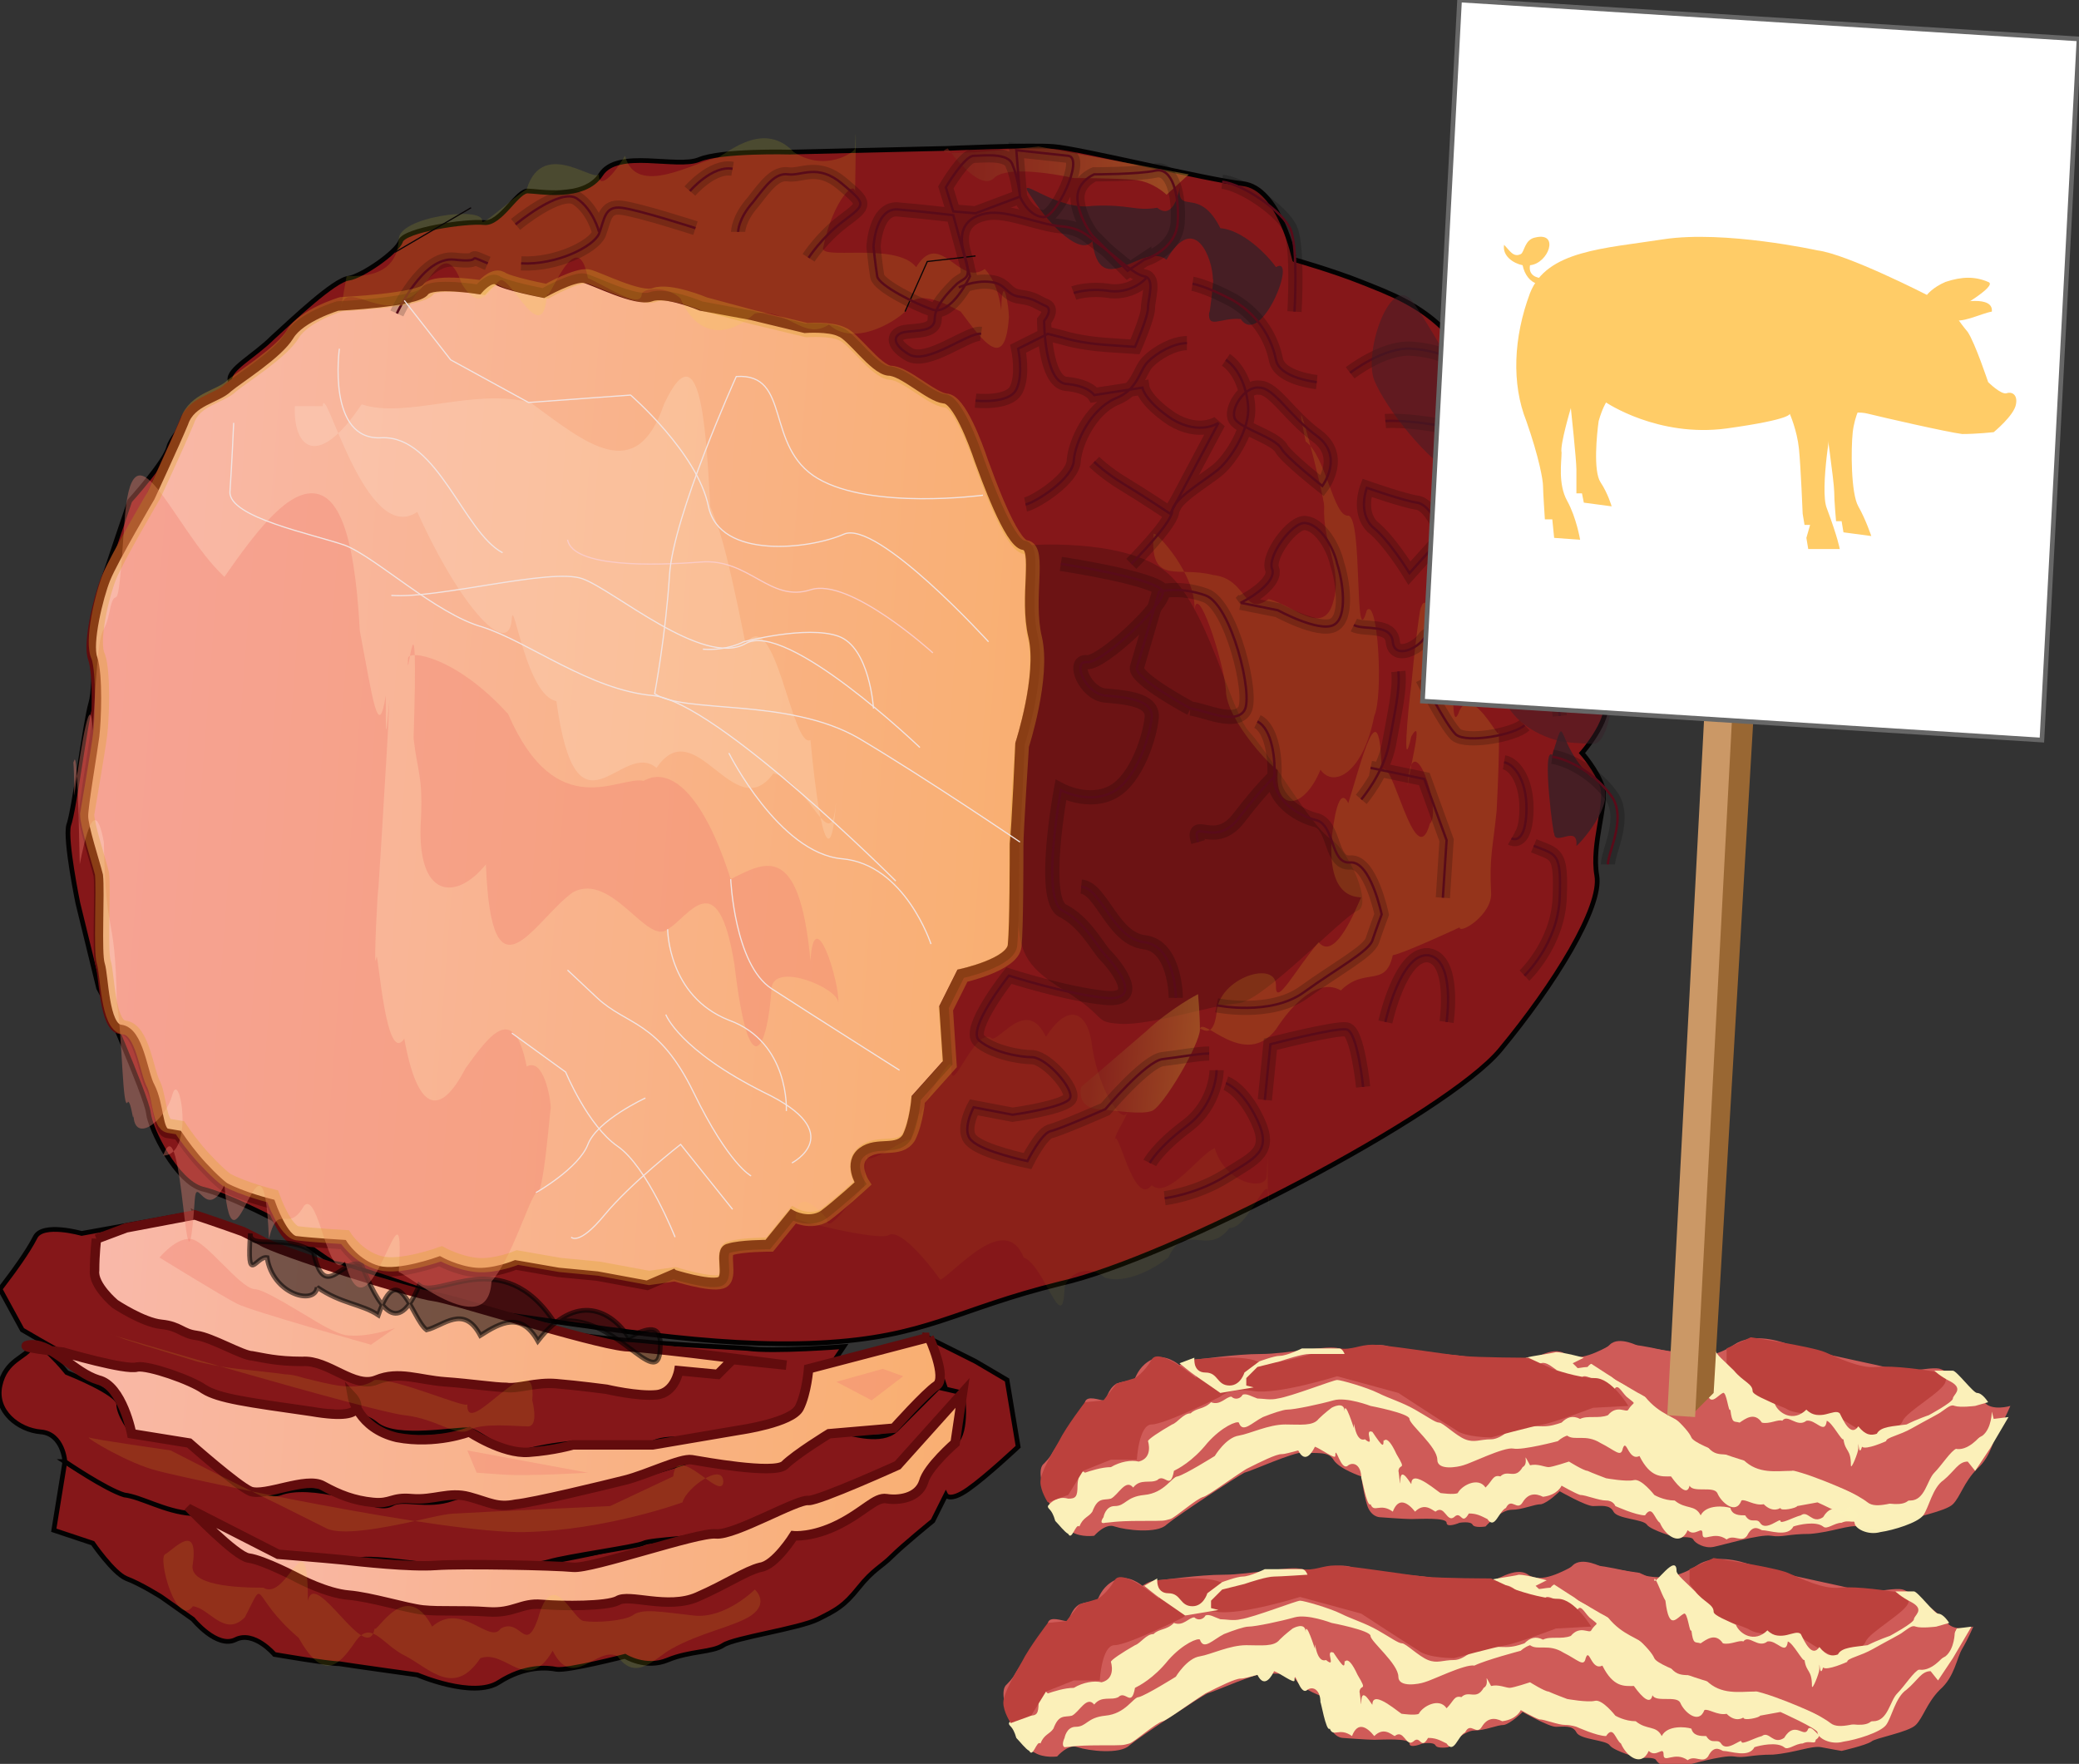 <svg xmlns="http://www.w3.org/2000/svg" version="1.0" viewBox="0 0 112.1 95.1"><rect x="0" y="0" width="112.1" height="95.1" fill="#333333" stroke="none"/><switch><g><path fill="#851719" stroke="#030202" stroke-width=".255" d="M3.5 78.8l-.6 3.7 2.1.7s1.1 1.6 1.8 1.9c.8.3 1.9 1 1.9 1l1.7 1.2s1.3 1.6 2.3 1.1c1-.5 2.1.8 2.1.8s2.9.5 3.5.5c.6.1 4.2.6 4.2.6s3 1.3 4.4.4c1.4-.9 2.6-.8 3.1-.7.6.1 3.7-.7 3.7-.7s1.1.7 2.3.2c1.2-.5 2.4-.4 3-.8.6-.4 4.1-.9 5.1-1.4 1-.5 1.4-.7 2.2-1.7.8-1 1.2-1.1 1.8-1.7.6-.6 2.2-1.9 2.2-1.9l.7-1.4s.2.4 1.2-.3 2.7-2.3 2.7-2.3l-.6-3.6-1.7-1-2.6-1.3s1.5 3.9 1.5 4.8c-.1.8-2.6 1-3.2 2-.6 1-3.2 1.6-3.2 1.6s-1.8 1.3-2.8 1.2c-1-.1-6.1.9-7.7 1.4-1.6.5-6.5 1.5-7.5 1.4-1-.1-6.4-.4-7.9-.5-1.5-.1-4.1-.2-5.6-.5-1.5-.4-3.4-2-3.4-2s-1.6-.5-2.5-.8c-1-.3-3.4-1.4-3.4-1.4l-.8-.5zm21.8-8.2c6.7.9 13.1 2.1 18.9 1.8 5.8-.3 7.3-1.8 13-3.2C63 67.9 78 60.1 80.9 56.6c2.9-3.5 5.5-7.7 5.2-9.4-.3-1.7.6-3.9.3-4.8-.3-.9-1.1-1.8-1.1-1.8s1.5-1.7 1.3-2.8c-.1-1.1-2-1.7-2-1.7s.3-1.9-.2-3.2c-.5-1.3-1.1-4.1-1.9-4.6-.7-.5-2-2.1-2-2.1s-1-6.6-2.4-8.2c-1.5-1.6-3.2-2.2-4.7-2.8-1.5-.6-3.6-1.2-3.6-1.2S69 10.1 67 9.9c-1.9-.2-8.8-1.9-10.2-2-1.3-.1-5.7.1-5.7.1l-8.5.2s-3.7-.1-4.9.4c-1.2.5-4.4-.6-5.3.8-.9 1.4-3.4.9-3.9.9-.6-.1-1.5 1.8-2.4 1.7-1-.1-4.3.4-4.5 1-.2.6-2.1 1.9-2.8 2-.8.1-3 2.2-4.1 3.2-1 1-2.4 1.7-2.3 2.3.2.6-1.2 1.1-1.2 1.1s-1.9 1.7-2.1 2.5C8.9 24.9 7 27 7 27s-1.4 4.1-1.7 5.1c-.3 1-.1 4.8-.4 5.8-.3 1-.9 5.8-1.2 6.6-.2.8.5 4.2.5 4.2l1.1 4.5S7.9 59.1 8 60c.1.9 1.5 3.7 2.9 4.1 1.3.3 3.8 1.6 3.8 1.6s2.4 1.9 3.3 2.4c.9.5 3.6 1 4.6 1.5.8.6 2.7 1 2.7 1z"/><path fill="#030202" d="M55.4 29.4s4.9-.4 7.3 1.3c2.4 1.7 3.6 7.7 4.7 8.8 1.1 1.2 3.2 4.9 4.3 5.7 1.1.7 2.3 3.6 1.5 3.9-.8.3-5.2 5-6.5 5-1.4.1-4.7 1.2-6.3 1.1-1.5-.1-.6-.3-3-1.8-2.4-1.4-2.3-2.4-2.5-3.5-.1-1.1-.4-9.9.2-10.5.6-.6.5-8.8.5-8.8l-.2-1.2z" opacity=".19"/><linearGradient id="a" x1="-993.197" x2="-953.87" y1="-342.258" y2="-342.258" gradientTransform="matrix(-1.29 -.098 -.076 .997 -1251.39 287.924)" gradientUnits="userSpaceOnUse"><stop offset="0" stop-color="#f9af71"/><stop offset="1" stop-color="#f9b8a9"/></linearGradient><path fill="url(#a)" stroke="#620C0D" stroke-width=".51" d="M36.3 68.7s1.9.6 2.5.4c.6-.2-.1-1.7.5-1.8.6-.2 2.1-.2 2.1-.2l1.3-1.6s.9.5 1.7 0c.8-.6 2-1.7 2-1.7s-.7-1.1.1-1.7c.8-.6 1.9 0 2.4-.8.4-.8.5-2.1.5-2.1l1.7-1.9-.2-3 .9-1.8s2.8-.6 2.8-1.6c.1-1 .1-4.6.1-5.4.1-.8.3-5.4.3-5.4s1.2-3.7.7-5.8c-.5-2.1.3-4.8-.5-4.9-.8-.1-2.1-3.8-2.4-4.6-.3-.9-1.2-3.3-1.9-3.3-.8-.1-2.2-1.5-3-1.5-.8-.1-2-1.9-2.6-2.1-.6-.3-1.9-.2-1.9-.2l-2.9-.7-2.7-.5s-1.9-.8-2.7-.5c-.8.3-3.1-.9-3.6-1-.6-.1-2.2.8-2.2.8s-2.1-.4-2.5-.7c-.4-.2-1 .5-1 .5s-2.5-.4-2.9.1c-.4.6-4.7.8-4.7.8s-2 .6-2.6 1.6c-.6 1-2.7 2.3-3.3 2.8-.6.6-2 .7-2.4 1.9-.5 1.2-1.8 4-1.8 4s-2 3.4-2.4 4.4c-.4 1-1 3.5-.7 4.3.3.9.2 3.4.1 4.2-.1.8-.6 3.7-.6 4.3 0 .6.6 2.4.8 3.2.1.9-.1 4.2.1 4.8.2.6.2 3.4 1.1 3.5 1 .1 1.2 2.4 1.6 3.1.5 1 .4 2.4.9 2.5l.6.1s.4.6.9 1.2 1.2 1.3 1.6 1.6c.9.5 2.5.9 2.5.9s.7 2 1.4 2c.8.1 2.5.2 2.5.2s.7 1.1 1.9 1.4c1.1.3 3.3-.5 3.3-.5s.9.5 1.9.6c1 .1 2.2-.4 2.2-.4l2.3.4 2.1.2 2.7.5 1.4-.6z"/><path fill="#851719" stroke="#030202" stroke-width=".255" d="M10.5 65.4l-6.1 1.1s-2.1-.6-2.5.2c-.4.8-1.3 2-1.3 2l-.6.8 1.2 2.2s1.7 1 2.3 1.3c.6.3 4 .8 4 .8s2.1.2 2.9.7c.7.5 1.9.8 3 1.1 1.1.3 2.9.5 3.5.5.6.1 2.3-.2 3.4.7 1.1.9 4.4.2 5 .3.6.1 2 1.5 3.2 1.1 1.2-.3 2.4-.4 2.4-.4s1.7.2 2.3.2c.6.1 1 .3 2-.2s2.7.1 3.9-.5c1.2-.5 1.5.1 2.7-.4 1.2-.5 3.7-4.3 3.7-4.3s-3.8.3-5.2.1c-1.4-.1-7.2-.3-10.8-1-3.6-.8-9.9-3.5-11.6-3.6-1.7-.2-3.8-.8-4.6-1.3-.7-.3-2.8-1.4-2.8-1.4z"/><linearGradient id="b" x1="-984.976" x2="-955.875" y1="-313.318" y2="-313.318" gradientTransform="matrix(-1.29 -.098 -.076 .997 -1251.39 287.924)" gradientUnits="userSpaceOnUse"><stop offset="0" stop-color="#f9af71"/><stop offset="1" stop-color="#f9b8a9"/></linearGradient><path fill="url(#b)" stroke="#620C0D" stroke-width=".51" d="M5.2 66.8s-.1.8-.1 1.7c-.1.8 1.1 1.8 1.1 1.8s1.5 1 2.5 1.1c1 .1 1.1.5 1.9.6.8.1 2.5 1.1 3 1.1.6.1 1.3.3 2.7.3 1.4-.1 2.8 1.5 4 1 1.2-.5 2.3 0 3.7.1 1.4.1 2.7.3 3.3.3.6.1 1.6-.3 2.7-.2 1.2.1 2.7.3 2.7.3s1.7.4 2.7.3c1-.1 1.2-1.3 1.2-1.3l2.1.2.8-.8 2.9.3s-6.7-.9-8.7-1c-1.9-.2-9.4-2.6-10.3-2.7-1-.1-8.6-2.5-9.3-3l-1-.5c-1.1-.4-2.6-.9-2.6-.9l-3.7.7-1.6.6z"/><path fill="#100708" stroke="#000" stroke-width=".255" d="M17.1 69.4c1.3.9 2.4.9 3.3 1.5 1.1-3.2 1.8.2 2.6.8.9-.2 2-1.4 2.9.3 1.1-.7 2.2-1.3 3.1.3 2.1-2.7 4-1.6 4.9-.2 1-.5 1.8-.8 1.7.6-.1 2.5-2.6-2.2-5.7-1.4-2.8-4.3-6.3-1.2-7.3-2-1.2 2.9-2.2 1.1-3.1-1.1-1-.5-2 2.1-2.6-.7-1.5-1-3.5-.1-3.4-1-.2 2.9.3 1.2.9 1.3.3 2 2.6 2.6 2.7 1.6z" opacity=".56"/><path fill="#851719" stroke="#030202" stroke-width=".255" d="M3.5 78.8s-.1-1.5-1.3-1.6C1 77.1-.3 76.1 0 74.7c.3-1.4 1.4-1.5 1.7-2.1C2 72 3.6 74 3.6 74s2.8 1.1 2.8 1.7c0 .6.7 1.5.7 1.5s2.3-.2 3.1.5c.7.7 2.2 1.9 2.2 1.9s1.9 1.2 2.7.9c.8-.3 2-.2 3.3.1 1.3.3 2.1.8 2.7.5.6-.4 1.9.2 3.3-.3s2.5.7 3.5.3c1-.3 2.4-.6 3.1-.7.8-.1 1-.1 2.8-.6 1.8-.5 3.6-1.1 3.6-1.1s.8.1 2.1.2c1.4.1 3.1.3 3.5-.5.4-.8 1.8-1.3 2.4-1.2.6.1 2.1.6 2.9-.1l2.3-2.3 1.3.3s.3 2.1-.4 2.7c-.6.6-2.2.8-3.2 1.2-1 .3-2.4 1.7-3.2 1.6-.8-.1-2 .9-2.8 1.2-.8.3-3.1.8-3.7.9-.6.2-3.5.3-3.9.5-.4.2-4.1.7-5.1 1-1 .3-4.1.4-4.9.4-.8-.1-4.6-.7-5.4-.5-.8.1-4.8-.5-5.6-.5-.8-.1-2-1.9-3.4-2-1.4-.1-2.7-.9-3.6-1-1-.3-3.2-1.8-3.2-1.8z"/><linearGradient id="c" x1="-991.394" x2="-953.34" y1="-308.194" y2="-308.194" gradientTransform="matrix(-1.29 -.098 -.076 .997 -1251.39 287.924)" gradientUnits="userSpaceOnUse"><stop offset="0" stop-color="#f9af71"/><stop offset="1" stop-color="#f9b8a9"/></linearGradient><path fill="url(#c)" stroke="#620C0D" stroke-width=".51" d="M50.1 72.1l-6.5 1.7s-.1 1.3-.5 2.1-3.2 1.2-3.2 1.2l-4.7.8h-4.3s-1 .3-2.4.4c-1.4.1-3.2-1.1-3.2-1.1s-1.8.7-3.9.3c-2.1-.5-2.4-2.2-2.4-2.2s1.3 1.4-2.2.8c-3.5-.5-5-.7-5.8-1.2-.7-.5-3-1.3-3.6-1.2-.6.2-4-.8-4-.8s-2.9-.3-1.7-.4c1.2 0 2.3 1.5 3.6 1.9 1.3.3 1.8 2.9 1.8 2.9l3.1.5s2.6 2.3 3.3 2.6c.8.3 3-.8 3.9-.3.9.5 1.7.8 2.7.9 1 .1 1-.3 2.1-.2 1.2.1 2-.4 3.1-.1 1.1.3 1.5.6 2.5.4 1-.1 4.7-1 5.9-1.3 1.2-.3 3-1.2 3.6-1.1.6.1 4.4.8 5 .3.6-.6 2.4-1.7 2.4-1.7l3.5-.3s1.7-1.9 2.3-2.3c.6-.4-.4-2.6-.4-2.6z"/><linearGradient id="d" x1="-992.323" x2="-960.687" y1="-304.068" y2="-304.068" gradientTransform="matrix(-1.29 -.098 -.076 .997 -1251.39 287.924)" gradientUnits="userSpaceOnUse"><stop offset="0" stop-color="#f9af71"/><stop offset="1" stop-color="#f9b8a9"/></linearGradient><path fill="url(#d)" stroke="#620C0D" stroke-width=".51" d="M10.3 81.4s2.4 2.5 3.1 2.6c.8.1 2.7 1.1 2.7 1.1s1.5.8 2.7.9c1.2.1 3.1.7 4 .8 1 .1 2.1 0 3.5.1s1.8-.5 2.9-.4c1.2.1 3.5.1 4.1-.2.6-.4 2.7.5 4.3-.2 1.6-.7 2.6-1.4 3.4-1.6.8-.1 1.8-1.7 1.8-1.7s1 .1 2.4-.6 2-1.5 2.6-1.4c.6.1 1.7 0 2-.9.2-.8 1.7-2.1 1.7-2.1l.4-2.7-3.5 3.9s-4.2 1.9-4.8 1.9c-.6-.1-4 1.9-5 1.8-1-.1-6.7 1.9-7.7 1.8-1-.1-6-.2-7.4-.1-1.4.1-4.1-.2-5-.3-1-.1-3.5-.3-3.5-.3l-4.7-2.4z"/><linearGradient id="e" x1="-1001.066" x2="-996.309" y1="-330.058" y2="-330.058" gradientTransform="matrix(-1.29 -.098 -.076 .997 -1251.39 287.924)" gradientUnits="userSpaceOnUse"><stop offset="0" stop-color="#b5802c"/><stop offset="1" stop-color="#82281d"/></linearGradient><path fill="url(#e)" d="M58.3 58.6s2-1.7 3.5-3c1.4-1.3 2.8-2 2.8-2s.1 1.1.1 1.9c0 .8-2 4.2-2.6 4.4-.6.2-1.7 0-2.9-.1s-.9-1.2-.9-1.2z" opacity=".53"/><path fill="#F2E924" d="M62.2 28.8c-.2 2.8 1.3 1.7 3.2 2.2 1.9.2 1.6 2.3 3 1.3 1.3.3 3 2.1 3.5.1.5-1.7-.6-3.1-.5-5.1 0-.6-1.9-7.9-1-3.5 1.1.8 1.5 4.1 2.3 4 .8.1.3 7.6 1 5.1.6-.7.9 4.6.4 5.7-.6 3.1-2.2 3.9-2.9 2.9-.9 2.2-2.5 2.3-2.3 0 0 .2-2.8-2.6-2.8-4.3-.1-1.5-1.6-6.1-1.7-4.2.2-2-2.2-4.5-2.2-4.2z" opacity=".12"/><path fill="#F2E924" d="M64.7 55.5c.1-.8 2.4 2.2 4.1 0 .9-1.4 2.3-2.8 3.5-2.1 1.3-1.3 2.4-.1 2.8-1.9.6-.1 3.6-1.5 3.6-1.5 0 .4 1.8-.7 1.7-1.9-.1-1.9.1-2.4.3-4.4.2-3.9.1-4.8.1-4.2 0 .4-1.4-2.6-2.1-1.2-.7 2-.1-5.1-.2-3.8.2-3.5 0-7.2-.2-3.2-.2 3.4-1.6 0-1.7 1.7.1-1-.2.7-.5 3.9-.2 1.5-.5 5 0 2.8.7-1.2-.1 1.7-.2 2.7.2-3.7 1.9 1.4 1.2 2-.8 2.9-2.1-4-2.6-2.8-.1-4.7-1.1-.5-1.8 1.7-.5-1-.8.9-.9 2-.2 3.4 1.6 3 1.6 3.1 0-.2-1.3 3.6-2.3 2.4-1.2 1.4-2.3 3.5-2.3 2.4.1-1.5-3.1-.5-3.2 1.4-.2 1.6-.9.7-.9.9z" opacity=".14"/><path fill="#F2E924" d="M68.3 63.4c0 .8-2.2.5-2.8-1.5-.8.3-2.5 2.8-3.4 2-1 1.3-1.9-3.6-2-2.3 0-.6.7-1.3.7-1.8-.1 1.1-1.5-.8-1.9-3.3-.2-2-1.3-2.5-2.5-.6-1-2.1-2.4.1-2.9.1-.9-.8-2.3 3.4-2.2 1.5 0-.8-1.7 2.3-1.7 2.8.1-1-.4.9-.5 1.2 0-.4-2.4 1.5-2.4.8s-.1 1.7-.1 1.7c0-.3-2.1 2.9-2 1.7 0 .1-1.6-2.1-1.7 0 0 .1 4.4 1.2 5 .9.6-.4 2.1 1.4 2.8 2.4.8-.4 3.5-3.7 4.5-1.2 1.1.4 2.1 4.3 2.2 1.7 0-.6 1.1-1.5 2.2-.6 1.1.3 2.5-.4 3.4-1.1.9-2 2.1 0 3.3-1.6 1.1.1 2.3-3.9 2.1-1.1-.1-2 0-4-.1-1.7z" opacity=".05"/><path fill="#F2E924" d="M54 16.3c-.1 2.5.4-.4-.9-1.8-1.4 1-2.4-2.2-3.7-.1-1.1-1.4-5.4-.3-5-1.1.5-2.5 1.8-3.8 1.7-2.8 0 .4.1-5.3 0-2.5 0 .2-1.6 1.3-3.3.2-1.6-1.7-3.5 0-4.1.3-1.2.2-4.4 2.2-5-.1-.9 1.5-1.5 1.7-1.4.9 0 .8-3-2-3.9.9-.8.5-2.5 2.1-2.4 1.7 0-.8-4.5-.2-4.5 1-.1 2.4-2.8 1.9-2.8 2 0-.2-.3 1.7-.3 1.7.1-1.6 2.3.7 3.5-.5 1.2-.2 2-3.6 3-.8 1.1 1.8 1.6 0 2.1-.2.6-.1 2.3 3.8 2.5.7 0 .8 1.6-4 2.2-.8.8.3 2.8 1.7 2.9.9 0-.4 1.4-.5 2.1.2.7 1.7 2.2 2.4 4 .8 1.8-.3 2.6 1.5 4 .6 1.3 1.2 3.5-.1 4.1-.7.4-1.2 1.7-.7 3 0 1.2 1.6 2.4 3.3 2.6.3 0-.6-.3-2.3-.4-.8z" opacity=".13"/><linearGradient id="f" x1="-997.917" x2="-987.649" y1="-377.207" y2="-377.207" gradientTransform="matrix(-1.29 -.098 -.076 .997 -1251.39 287.924)" gradientUnits="userSpaceOnUse"><stop offset="0" stop-color="#b5802c"/><stop offset="1" stop-color="#82281d"/></linearGradient><path fill="url(#f)" d="M51.1 8s1.7 2.4 2.5 1.6c.8-.8 4.3 0 4.3 0s2.3 0 3.3.1 1.7.8 1.7.8l1.2-1.1L56 7.9s-6.3.7-4.9.1z" opacity=".53"/><path fill="#382027" d="M65.2 16.8c-.1 1 .6.3 1.7.4 1.1 1.6 3.1-3.5 1.9-2.8-.5-.7-1.8-2-3-2.1-1.1-2.2-2.2-.8-2.2-2 .1-1-.1 1.8-1.2.9-1.2.2-1.5-.2-3.5-.1-2 .3-4.3-1.9-3.3-.5 1.1 1.7 2.7 3.2 3.3 2.4.4 3.3 2.7 0 4 1 1.5-2.6 2.5-.1 2.5 1.1.1-.5-.2 2.2-.2 1.7zM85 45.6c0 .1 2.9-3 .8-3.7-2-1.9-1.3-3.8-2.1-1.2-.6-.5.1 4.7.1 4.2 0 .8 1.3-.5 1.2.7z" opacity=".81"/><path fill="none" stroke="#0A0506" stroke-width=".064" d="M48.8 16.8l1.2-2.7 2.6-.3m-31.3-.2l4.1-2.4"/><path fill="#FFFDEF" d="M15.9 21.9c-.1 2.2 1.2 3.5 3.6-.1 2.4.8 6-.9 9.1-.1 3 2.2 5.7 4.5 7.2.1 2.1-4.5 2.3 2.3 2.5 5.5.4 1.1.7 1.4 1.9 7.4 1.6-2.2 2.5 5.7 3.5 5.2.6 6.3 1.2 6.6 1.4 3-.2 3.8-1.4-.8-3.4-1.2-2.1 2.9-4.2-3.4-6.3-.3-1.9-1.6-4.3 4.4-5.4-3.6-1.6-.3-2.3-5.5-2.4-4.5-.1 2.3-2.7-.4-5.1-5.7-2.8 1.9-5-7.2-5.1-5.7" opacity=".17"/><path fill="#F38272" d="M43.7 51.8c-.6-6.5-2.5-5.3-4.3-4.4-1.5-4.7-3.3-6.1-4.7-5.3-1.3-.3-4.7 2.4-7.3-3.6-2.8-3.1-5.4-3.5-5.4-3-.1 2 .6-5.2.3 4.3.2 1.8.5 2 .4 4.3-.3 4.4 1.9 4.5 3.5 2.5.3 7.8 2.6 3 4.7 1.5 2.1-1.1 4 2.9 5.1 2 1.1-.6 2.7-3.7 3.6 1.9.8 6.8 1.8 4.5 2 1.3.1-1.5 3.7 0 3.6.8.1-1.1-1.3-5.6-1.5-2.3z" opacity=".38"/><path fill="#F38272" d="M26.5 69.1c1.1-1.3 1.9-4.1 2.4-4.8.4.6.8-5.1.8-4.5 0-.6-.4-2.8-1.3-2.3-.7-3.5-2-1.7-3.3.1-1.4 2.7-2.6 2.3-3.3-1.6-1 1.5-1.4-4.7-1.5-4.4-.2 1.3.1-4.4.1-3.6-.3 4.2-.2 3.3.2-3.2.2-3.5.3-4.7.4-7.1-.2 2.3-.2 2.1-.2-.2-.4 2.5-.7.2-1.4-3.5-.3-5.7-1.3-7.5-2.7-7.4-1.4.1-3 2.2-4.6 4.5-2.8-2.6-5-9.1-5.4-2.8-.4 6-.4 2.7-.8 4.7-.4 1.9-.5-.6-.9 6.4-.1-2.4-.6.6-1 3.5 0-2.3-.1-1.6 0-1.9.1-.3.2.7.3 5.6.6-3.1 1-2.8 1.3-1.2.1 5.5.6 3.4.7 8.7.3 1.7.3 6 .6 5.3.2 0 .3 1.5.3.5-.1 1.9 1.7.6 2.1-.9.4-1.4 1.2 3.3-.5 3.3 1.1-3.1 1.2 9.6 1.7 2.4.1-1.4.6 1.2 1.6-.8.5 5.9 2.1-4.7 2.4 2.9.5-2.1 1-.2 1.9-1.8.8-.8 1.3 4.3 2.2 3 1.3 5.1 3.3-5.7 2.9.6.1-.2 4.8 3.9 5 .5z" opacity=".38"/><g fill="none" stroke="#000" stroke-width=".766" opacity=".19"><path d="M52.6 21.6s1.8.2 2.2-.6c.4-.8.1-2.2.1-2.2l1.6-.8.8.2s.9.3 2.4.4l1.5.1s.7-1.6.7-2.1.4-1.6-.2-1.7c-.6-.1-1.8-1.3-2.4-1.7-.6-.4-.9-.9-2.1-1-1.2-.1-2.9-.9-4-.7-1.1.2-1.6.9-1.2 2.2.4 1.4.1 1.2-.4 1.6-.5.5-1.2 1.2-1.2 1.9s-1 .6-1.6.7c-.6.1-.8.6.2 1.2s3.2-1.2 3.9-1.1m2.4 9.2c.5-.1 2.6-1.4 2.6-2.4.1-1 .9-2.7 2.2-3.3 1.3-.5 1.3-1.5 1.8-2s1.4-1 2.1-1m-3 11.9s2.1-2.1 2.2-2.8c0-.7 1.8-1.7 2.5-2.3.7-.6 1.7-2.2 1.6-3.4-.1-1.2-.6-2.1-1.2-2.5m-8.9 11s5.3.8 5.5 1.5c.1.7-3.3 3.9-4.1 3.8-.8-.1-.1 1.7 1 1.8 1.1.1 2.6.2 2.5 1.2-.1 1-.8 3.3-2.1 4-1.3.7-2.8-.1-2.8-.1s-1.1 5.9.1 6.5c1.2.6 1.9 2 2.3 2.4.4.4 2.2 2.5 0 2.3-2.1-.2-5.2-1.2-5.2-1.2s-2.3 2.9-1.6 3.5c.7.6 2.1.9 2.9.9.8.1 2.2 1.7 2 2.2-.2.5-3.1.9-3.1.9l-2.1-.4s-.7 1.3-.1 1.8c.6.6 3 1.1 3 1.1s.7-1.4 1.2-1.6c.5-.1 3-1.2 3-1.2s2.2-2.6 3.1-2.7c.9-.1 1.9-.3 2.5-.3"/><path d="M59 24.9s.6.6 1.6 1.2 2.5 1.6 2.5 1.6l2.6-4.9s-1 .7-2.5-.2c-1.5-1-1.6-1.7-1.6-1.7l-2.6.4s-.3-.5-1.5-.6c-1.2-.1-1.2-3.4-1.2-3.4s.5-.6.1-.8c-.5-.2-.6-.4-1.4-.5-.8-.1-.7-.7-1.6-.8-.9-.1-1.7.3-1.7.3m6.2.3s.8-.3 2-.1c1.2.1 1.9-.7 1.9-.7m2.4 23.2c.8.1 2.4.9 2.9.1s-.7-5.7-2.1-6.2c-1.4-.5-2.5-.2-2.5-.2s-1 3.4-1.2 4.1c-.1.6 2.9 2.2 2.9 2.2zm2.7-5.7c.8-.4 1.9-1.2 1.7-1.8-.3-.7 1.1-2.6 1.8-2.5.8.1 1.5 1.3 1.7 2.2.3.9.6 2.9-.2 3.3-.8.4-3-.8-3-.8l-2-.4zm6.8-6.2s2 .7 2.7.8c.8.1 1.4 1.8 1.4 1.8l-1.8 2s-1.1-1.8-2-2.5c-.8-.8-.3-2.1-.3-2.1z"/><path d="M47.1 13.3s.1-2.2 1.4-2c1.2.1 2.9.3 2.9.3l.9 3.3s-1 2.1-2 1.8c-.9-.3-2.9-1.3-3-1.8-.1-.6-.2-1.6-.2-1.6zm3.9-3.2s1-1.7 1.5-1.7 1.9-.2 2.1.5c.3.7.4 1.7.4 1.7l-2.4.9-1.2-.1-.4-1.3zm6.6-1.7c-.9-.1-2.8-.3-2.8-.3l.2 2.5s.4 1 1.2 1.1c.7.2 2.3-3.2 1.4-3.3zm4.1 5.6s1.7-.5 1.8-2c.1-1.5-.3-3-1.2-2.8-.9.2-3.3.2-3.3.2s-1 .4-.9 1.4c.1 1 .8 1.9.8 1.9l1.9 1.9.9-.6zm9.6 12.2s1.2-1.6-.3-2.7-2.3-2.6-3.1-2.6c-.8-.1-1.6 1.2-1.3 1.7.3.5 2.2 1 2.5 1.6.3.5 2.2 2 2.2 2zm-7.9 27.6s0-2.8-1.7-3c-1.7-.2-2.3-2.9-3.4-3m6.3-2.4c-.4-1.4.9.4 2.2-1.3 1.3-1.7 2-2.3 2-2.3"/><path d="M65.6 54.2s2.9.6 4.7-.7c1.8-1.3 3.5-2.2 3.7-2.8.2-.6.5-1.4.5-1.4s-.6-2.9-1.7-2.8c-1.1.1-.8-2.1-1.9-2.3-1.1-.3-2.2-1.2-2.2-2.2.1-1-.1-2.7-.9-3.1M62 62.7s.4-.8 2-2 1.6-3 1.6-3m-2.8 6.9s1.7-.2 3.3-1.2c1.6-1 2.5-1.3 1.7-3s-1.7-2-1.7-2m7.4.2s-.3-3-.9-3.1c-.6-.1-4.1.8-4.1.8l-.3 3m15.9-20.7s-.3-2.9-1.2-3.6c-.9-.7-2.6-.9-3-1-.5 0-2.8-.1-3.1.4-.3.5-1.6 1.2-1.7.2-.1-1-1.5-.6-2.1-.9m9.2 5.4c-.5.5-3.1 1-3.7.5-.6-.6-1.8-3-1.8-3m4.8 8.6s.7.4.8-1.3c.1-1.7-.6-2.7-1.2-2.8m1.1 11.5s1.8-1.7 1.9-4.2c.1-2.5-.2-2.3-1.4-2.8m4 1c0-.7 1.1-2.6.1-3.8-1-1.3-2.4-1.9-3.1-2M39.8 12.5s0-.7.8-1.6c.7-.9 1.2-1.6 1.9-1.5.7.1 1.6-.6 2.9.5 1.3 1.1 1.3 1.1.1 2-1.2.9-1.9 2-1.9 2m-6.1-1.6s-3.1-1-4-1.1c-.9-.1-.9.6-1.2 1.4-.3.7-2.3 1.7-4.2 1.6m-6.7 2.7s1.4-3.1 3.1-2.9c1.8.2.4-.4 1.8.2"/><path d="M27.8 12.1s2.4-2 3.3-1.4c.9.6 1.2 1.8 1.2 1.8m4.9-2.2s1.2-1.4 2.3-1.2m24.8 6.2s.7.1 2.2.9c1.5.9 2.1 2.2 2.3 3.2.2 1 2.2 1.2 2.2 1.2m-1.2-3.8s.2-3.4-.2-4.4c-.4-1-2.6-2.5-3.7-2.6m8.8 12.9s1.1-.1 3.2.3c2 .4 2.3 2.4 2.3 2.4m-6.8 17.7s1.2-1.4 1.5-3c.3-1.7.6-2.9.5-3.9m-2.6-16.1s1.8-1.4 3.3-1.3c1.5.1 2.6.6 3.4 1.6M78 55.1s.5-3.4-1-3.6c-1.5-.1-2.3 3.6-2.3 3.6"/><path d="M77.8 48.4l.2-3.1-1.2-3.3-2.9-.6"/></g><g fill="none" stroke="#590B19" stroke-width=".128"><path d="M52.6 21.6s1.8.2 2.2-.6c.4-.8.1-2.2.1-2.2l1.6-.8.8.2s.9.3 2.4.4l1.5.1s.7-1.6.7-2.1.4-1.6-.2-1.7c-.6-.1-1.8-1.3-2.4-1.7-.6-.4-.9-.9-2.1-1-1.2-.1-2.9-.9-4-.7-1.1.2-1.6.9-1.2 2.2.4 1.4.1 1.2-.4 1.6-.5.5-1.2 1.2-1.2 1.9s-1 .6-1.6.7c-.6.1-.8.6.2 1.2s3.2-1.2 3.9-1.1m2.4 9.2c.5-.1 2.6-1.4 2.6-2.4.1-1 .9-2.7 2.2-3.3 1.3-.5 1.3-1.5 1.8-2s1.4-1 2.1-1m-3 11.9s2.1-2.1 2.2-2.8c0-.7 1.8-1.7 2.5-2.3.7-.6 1.7-2.2 1.6-3.4-.1-1.2-.6-2.1-1.2-2.5m-8.9 11s5.3.8 5.5 1.5c.1.7-3.3 3.9-4.1 3.8-.8-.1-.1 1.7 1 1.8 1.1.1 2.6.2 2.5 1.2-.1 1-.8 3.3-2.1 4-1.3.7-2.8-.1-2.8-.1s-1.1 5.9.1 6.5c1.2.6 1.9 2 2.3 2.4.4.4 2.2 2.5 0 2.3-2.1-.2-5.2-1.2-5.2-1.2s-2.3 2.9-1.6 3.5c.7.6 2.1.9 2.9.9.8.1 2.2 1.7 2 2.2-.2.5-3.1.9-3.1.9l-2.1-.4s-.7 1.3-.1 1.8c.6.6 3 1.1 3 1.1s.7-1.4 1.2-1.6c.5-.1 3-1.2 3-1.2s2.2-2.6 3.1-2.7c.9-.1 1.9-.3 2.5-.3"/><path d="M59 24.9s.6.6 1.6 1.2 2.5 1.6 2.5 1.6l2.6-4.9s-1 .7-2.5-.2c-1.5-1-1.6-1.7-1.6-1.7l-2.6.4s-.3-.5-1.5-.6c-1.2-.1-1.2-3.4-1.2-3.4s.5-.6.1-.8c-.5-.2-.6-.4-1.4-.5-.8-.1-.7-.7-1.6-.8-.9-.1-1.7.3-1.7.3m6.2.3s.8-.3 2-.1c1.2.1 1.9-.7 1.9-.7m2.4 23.2c.8.1 2.4.9 2.9.1s-.7-5.7-2.1-6.2c-1.4-.5-2.5-.2-2.5-.2s-1 3.4-1.2 4.1c-.1.6 2.9 2.2 2.9 2.2zm2.7-5.7c.8-.4 1.9-1.2 1.7-1.8-.3-.7 1.1-2.6 1.8-2.5.8.1 1.5 1.3 1.7 2.2.3.9.6 2.9-.2 3.3-.8.4-3-.8-3-.8l-2-.4zm6.8-6.2s2 .7 2.7.8c.8.1 1.4 1.8 1.4 1.8l-1.8 2s-1.1-1.8-2-2.5c-.8-.8-.3-2.1-.3-2.1z"/><path d="M47.1 13.3s.1-2.2 1.4-2c1.2.1 2.9.3 2.9.3l.9 3.3s-1 2.1-2 1.8c-.9-.3-2.9-1.3-3-1.8-.1-.6-.2-1.6-.2-1.6zm3.9-3.2s1-1.7 1.5-1.7 1.9-.2 2.1.5c.3.7.4 1.7.4 1.7l-2.4.9-1.2-.1-.4-1.3zm6.6-1.7c-.9-.1-2.8-.3-2.8-.3l.2 2.5s.4 1 1.2 1.1c.7.2 2.3-3.2 1.4-3.3zm4.1 5.6s1.7-.5 1.8-2c.1-1.5-.3-3-1.2-2.8-.9.2-3.3.2-3.3.2s-1 .4-.9 1.4c.1 1 .8 1.9.8 1.9l1.9 1.9.9-.6zm9.6 12.2s1.2-1.6-.3-2.7-2.3-2.6-3.1-2.6c-.8-.1-1.6 1.2-1.3 1.7.3.5 2.2 1 2.5 1.6.3.5 2.2 2 2.2 2zm-7.9 27.6s0-2.8-1.7-3c-1.7-.2-2.3-2.9-3.4-3m6.3-2.4c-.4-1.4.9.4 2.2-1.3 1.3-1.7 2-2.3 2-2.3"/><path d="M65.6 54.2s2.9.6 4.7-.7c1.8-1.3 3.5-2.2 3.7-2.8.2-.6.5-1.4.5-1.4s-.6-2.9-1.7-2.8c-1.1.1-.8-2.1-1.9-2.3-1.1-.3-2.2-1.2-2.2-2.2.1-1-.1-2.7-.9-3.1M62 62.7s.4-.8 2-2 1.6-3 1.6-3m-2.8 6.9s1.7-.2 3.3-1.2c1.6-1 2.5-1.3 1.7-3s-1.7-2-1.7-2m7.4.2s-.3-3-.9-3.1c-.6-.1-4.1.8-4.1.8l-.3 3m15.9-20.7s-.3-2.9-1.2-3.6c-.9-.7-2.6-.9-3-1-.5 0-2.8-.1-3.1.4-.3.5-1.6 1.2-1.7.2-.1-1-1.5-.6-2.1-.9m9.2 5.4c-.5.5-3.1 1-3.7.5-.6-.6-1.8-3-1.8-3m4.8 8.6s.7.4.8-1.3c.1-1.7-.6-2.7-1.2-2.8m1.1 11.5s1.8-1.7 1.9-4.2c.1-2.5-.2-2.3-1.4-2.8m4 1c0-.7 1.1-2.6.1-3.8-1-1.3-2.4-1.9-3.1-2M39.8 12.5s0-.7.8-1.6c.7-.9 1.2-1.6 1.9-1.5.7.1 1.6-.6 2.9.5 1.3 1.1 1.3 1.1.1 2-1.2.9-1.9 2-1.9 2m-6.1-1.6s-3.1-1-4-1.1c-.9-.1-.9.6-1.2 1.4-.3.7-2.3 1.7-4.2 1.6m-6.7 2.7s1.4-3.1 3.1-2.9c1.8.2.4-.4 1.8.2"/><path d="M27.8 12.1s2.4-2 3.3-1.4c.9.6 1.2 1.8 1.2 1.8m4.9-2.2s1.2-1.4 2.3-1.2m24.8 6.2s.7.1 2.2.9c1.5.9 2.1 2.2 2.3 3.2.2 1 2.2 1.2 2.2 1.2m-1.2-3.8s.2-3.4-.2-4.4c-.4-1-2.6-2.5-3.7-2.6m8.8 12.9s1.1-.1 3.2.3c2 .4 2.3 2.4 2.3 2.4m-6.8 17.7s1.2-1.4 1.5-3c.3-1.7.6-2.9.5-3.9m-2.6-16.1s1.8-1.4 3.3-1.3c1.5.1 2.6.6 3.4 1.6M78 55.1s.5-3.4-1-3.6c-1.5-.1-2.3 3.6-2.3 3.6"/><path d="M77.8 48.4l.2-3.1-1.2-3.3-2.9-.6"/></g><path fill="none" stroke="#DCA427" stroke-width=".766" d="M36.4 68.7s1.9.6 2.5.4c.6-.2-.1-1.7.5-1.8.6-.2 2.1-.2 2.1-.2l1.3-1.6s.9.5 1.7 0c.8-.6 2-1.7 2-1.7s-.7-1.1.1-1.7c.8-.6 1.9 0 2.4-.8.4-.8.5-2 .5-2l1.7-1.9-.2-3 .9-1.8s2.7-.6 2.8-1.6c.1-1 .1-4.6.1-5.4 0-.8.3-5.4.3-5.4s1.2-3.7.7-5.8c-.5-2.1.3-4.8-.5-4.9-.8-.1-2.1-3.8-2.4-4.6-.3-.9-1.2-3.3-1.9-3.3-.8-.1-2.2-1.5-3-1.5-.8-.1-2-1.9-2.6-2.1-.6-.3-1.9-.2-1.9-.2l-2.9-.7-2.6-.7s-1.9-.8-2.7-.5c-.8.3-3.1-.9-3.6-1-.6-.1-2.2.8-2.2.8s-2.1-.4-2.5-.7c-.4-.2-1 .5-1 .5s-2.5-.4-2.9.1c-.4.6-4.7.8-4.7.8s-2 .6-2.6 1.6c-.6 1-2.7 2.3-3.3 2.8-.6.6-2 .7-2.4 1.9-.5 1.2-1.8 4-1.8 4s-2 3.4-2.4 4.4c-.4 1-1 3.5-.6 4.3.3.9.2 3.4.1 4.2-.1.8-.6 3.7-.7 4.3 0 .6.6 2.4.8 3.2.1.9-.1 4.2.1 4.8.2.6.2 3.4 1.1 3.5 1 .1 1.2 2.4 1.6 3.1.3.7.3 2.1.8 2.2l.6.1s.4.6.9 1.2 1.2 1.3 1.6 1.6c.9.5 2.5.9 2.5.9s.7 2 1.4 2c.8.1 2.5.2 2.5.2s.7 1.1 1.9 1.4c1.1.3 3.3-.5 3.3-.5s.9.5 1.9.6c1 .1 2.2-.4 2.2-.4l2.3.4 2.1.2 2.7.5 1.4-.2z" opacity=".33"/><path fill="#382027" d="M84.3 40s-3.1-.5-3.5-3.3c-.4-2.8-.8-5.5-1.4-6.7-.7-1.3.2-4-1-4.5-1.3-.5-3.7-3.5-4.3-5-.6-1.5.9-5.9 2.1-4.2 1.2 1.7 3.8 6.5 3.8 6.5s.3 4 1.2 4.3c.9.3 1.7 2.4 2.5 3.6.8 1.3 1.2 3.6 1 4.5-.2.9 1.8 1.4 2.1 2 .3.6-.2 3-.9 2.9-.6 0-1.6-.1-1.6-.1z" opacity=".46"/><path fill="#F2E924" d="M40.7 85.7s-1.6 1.6-3.3 1.4c-1.8-.2-2.8-.4-3.3 0-.5.3-2 .4-2.6.3-.6 0-1.7-3.1-2.5-.1-.7 1.9-.9-.1-2 .5-.6.9-2.1-1.5-3.7-.1-1.4-2.7-3 .4-3.1.1-.4 2.1-3.2-3.3-3.6-1.5 0-4.7-1.1.1-2.4-.7-1.4 0-4.1-.1-3.8-1.3.3-2.3-1.1-.7-1.5-.5-.4.2.6 4 1.5 2.8.9.1 1.7 1.7 2.8.6 1.2-2.3.2-1.2 2.9 1.1 1.3 2.3 2.1 1.6 3 .3.9-1.4 1.5.1 2.8.7 1.3.7 2.6 2.2 4 .1 1.4-.5 2.5 2 3.9-.4 1.1 2.2 2.4-.3 3.5.3 1 1.4 2 .1 2.9-.4 1.6-.9 3.4-1.2 4.3-1.8 1-.7.2-1.4.2-1.4zM39 79.9c-.1 1.1-2.5-2.2-2.7-.3l-3.4 1.6s-6.7.3-8.3.4c-.5 0-1.3.2-2.2.4-1.8.4-4 .8-4.8.4L15 81.1c-2.5-1.2-5.8-2.9-5.8-2.9s-4.2-.6-4.4-.7c-.2 0 2.1 1.4 3.7 1.8 1.5.4 15.4 3.4 19.8 3.3 4.4-.1 8.5-1.6 8.5-1.6.2-.8 2.2-2.2 2.2-1.1zm-13.8-4.2c0 .3-3.8-1.4-5-1.3-1 .7-2.5.2-3.8-.1-.3-.1-.7-.2-1-.2-.7-.1-1.7-.2-2.6-.3-.9-.1-1.8-.3-2.2-.4-.6-.2-2.7-.8-3.9-1.2-.5-.2-.9-.3-.9-.3s14.2 4.2 16 4.4c1.8.2 2.8 1.2 3.5.8.7-.4 2.5-.2 3.1-.2.7.1.3-1.4.3-1.4.3-3.4-3.6 2.3-3.5.2z" opacity=".12"/><path fill="#F38272" d="M21.3 71.6s-1.4.5-2.5.4c-.4 0-1.2-.4-2-.9-1.2-.7-2.6-1.6-3.1-1.6-.8-.1-2.6-2.6-3.4-2.7-.8-.1-1.7 1-1.7 1s3.4 2.1 4.2 2.5c.8.4 7.2 2.2 7.2 2.2l1.3-.9zm4.4 7.8l1.4.1c1.4.1 4.6-.1 4.6-.1l-6.5-1.2.5 1.2zm21.9-5.6l-2.5.7 1.9 1 1.7-1.3z" opacity=".38"/><path fill="none" stroke="#FACCC7" stroke-width=".064" d="M50.3 35.2s-4.5-4.1-6.6-3.4c-2.2.7-3.3-1.7-5.9-1.5-2.6.2-6.9.3-7.2-1.2"/><path fill="none" stroke="#F2E4E2" stroke-width=".064" d="M49.6 40.3s-7.2-6.9-9.4-5.6c-2.3 1.3-7.1-2.9-8.8-3.5-1.7-.6-7.8 1.1-10.3.9"/><path fill="none" stroke="#F2E4E2" stroke-width=".064" d="M47.1 38.2s-.2-3.3-1.9-3.9c-1.7-.6-5.1.3-5.1.3s-.9.5-2.2.4m4.5 24.9s.2-3.7-3.1-4.9C36 53.7 36 50.1 36 50.1m4.5 13.3s-1.2-.6-3.1-4.5c-1.9-3.9-3.6-3.6-5.2-5.1l-1.6-1.5m5.8 14.4s-1.5-3.8-3.1-4.9c-1.6-1.1-2.8-4-2.8-4l-2.9-2.1"/><path fill="none" stroke="#F2E4E2" stroke-width=".064" d="M28.9 64.3s2.3-1.3 2.8-2.6 3.1-2.5 3.1-2.5m7.9 3.5s3.1-1.6-1.5-3.8c-4.6-2.3-5.3-4.2-5.3-4.2m3.6 10.5l-2.8-3.5s-2.7 2.1-4.1 3.8c-1.4 1.7-1.8 1.2-1.8 1.2m17.7-9s-4.9-3.1-6.9-4.4c-2-1.3-2.2-5.9-2.2-5.9m10.8 3.5s-1.4-4.3-4.8-4.6c-3.4-.3-6.1-5.7-6.1-5.7M27.1 29.8c-2.1-1.1-3.5-6.3-6.5-6.2-3 .2-2.3-4.8-2.3-4.8m35 15.8s-6-6.6-7.8-5.8c-1.8.8-6.7 1.4-7.3-1.5-.6-2.9-4.2-6-4.2-6l-5.5.4-4.2-2.3-2.5-3.2"/><path fill="none" stroke="#F2E4E2" stroke-width=".064" d="M53 26.7s-6 .8-8.9-.9c-2.9-1.7-1.4-5.7-4.4-5.5 0 0-3.4 7.5-3.6 10.7-.2 3.2-.8 6.4-.8 6.4 1.6 1.1 7.2.2 11 2.4C50 42 55 45.4 55 45.4"/><path fill="none" stroke="#F2E4E2" stroke-width=".064" d="M48.3 47.5s-9.7-9.7-13.1-10c-3.4-.3-6.7-2.9-9.2-3.7-2.5-.7-5.8-3.8-7.4-4.4-1.7-.6-6.3-1.5-6.2-2.9.1-1.4.2-3.7.2-3.7"/><path fill="#CF5B58" d="M57 94.7s.6-.7 1.1-.5c.6.2 2.3.4 2.8-.1.6-.5 3.8-2.6 4.2-2.8.4-.1 2.6-1.1 3.2-1.1.6.1 1.3-.1 1.6.4.3.5 1.5.9 1.5.9s.1.8.3 1.5c.2.7.7.7.7.7s1.3.1 1.7.1c.4 0 1.9-.1 1.9.2 0 .3.7 0 .7 0s.6-.1.7.1c.1.2.7.1.7.1s.8-.9 1.4-.9c.6 0 1.2-.3 1.6-.3.4-.1 1-.7 1-.7s1.4.8 1.8.8c.4 0 .9-.1 1.1.3.2.4 1.6.4 1.8.7.2.3 1.6.7 1.6.7s.8-.1.9.1c.1.2.6.5 1.1.4.5-.1 2.5-.7 3.1-.6.6.1.9-.1 2.1-.1 1.2-.1 2.1-.5 2.6-.4.5.1 1.1.2 1.1.2s1.3-.3 1.6-.5c.2-.2 2-.5 2.4-.9.4-.4.6-1.2 1.3-1.9.8-.7.9-1.7 1.2-2.2.3-.5.6-1.2.6-1.2s-1 .3-1.4-.2c-.4-.5-2-1.7-2.4-1.8-.4-.1-1.2.1-1.7.1-.5.1-.8-.1-1.7-.3-.9-.2-3.8-.8-4.7-1.1-.8-.3-2.1-.6-3 0-.9.6-1.9.8-3 .5-1.1-.3-3-.7-3.6-.5-.6.3-1.8 1-2.5.5s-1.8.4-2.4.5c-.6.1-2.4-.3-3.2-.4-.8-.1-3-.2-3.9-.5-.8-.3-2 .3-2.7.1-.6-.2-2.8.3-4.2.3-1.4 0-3.3.3-3.6.3-.4 0-.8.3-.8.3s-.8-.7-1.5-.3c-.6.3-.8.8-.9 1-.1.2-.5.1-1 .3-.5.3-.5.9-.7.9-.2 0-.9-.3-1 .1-.1.3.1.4-.5 1s-1.3 1.8-1.3 1.8-.1.2-.4.5c-.4.3-.1 1.3.2 2 .4.7.8 1.5 1.3 1.7.5.3 1.2.2 1.2.2z"/><path fill="#FBF1BA" d="M105.4 88s0 .9-.5 1.3c-.5.3-1.1.5-1.4.7-.3.1-.8.9-1.2 1.3-.4.4-.5 1.5-1.3 1.5s-1.8.5-2.3.1c-.5-.4-2-1.1-2.4-1.3-.2-.1-.8-.6-1.7-.4-.8 0-1.8.2-2.6-.6-.8-.6-1.4.1-2-.8-.6-.7-1-.9-1.3-1.1-.3-.4-1.2-.5-2-1.5-.8-.6-1.6-.8-1.8-1.1-.4-.6-.9-1-1.3-.5-.2 0-.6.1-1 .1s-.7.1-.9.1c-.3 0 1 .4 1.4.5.4.1-.1-.5.9 0 .5.2.8.8 1 .6.2-.5.4 0 .7.3.6.5.4.2.1.7-.1.2-.6-.3-1.1.3-.5.2-1.1 0-1.5.2-.4-.2-.7-.1-1 .2-.3.1-.6.2-1 .2-.7 0-1.5-.1-1.5-.1s-.7.8-1.3.8c-.6 0-.9.2-1.4 0-.5-.2-1.2-.9-1.4-.9-.2 0-.6-.3-1.3-.7-.7-.4-1.4-.6-2-.9-.6-.3-2-.7-2.2-.7-.2 0-2.5.9-3.2 1-.4.1-.8 0-1.1 0-.3-.1-.6-.3-.8-.2-.1.2-.4.3-.6.1-.3 0-.6.5-1.1.3-.4.4-.8.3-1.1.6-.4 0-.7.5-1 .6-.7.4-1.3.8-1.3.9 0 0 .3.9-.5 1.1-.4-.1-1 0-1.5.3-.5 0-1.1.2-1.4.3-.5-.5-.5.3-.5.5 0 .6-.1.7-.5.7-.7-.2-1.1.4-1.1.4 0 .2.2.1.4.8.2.2.5.6.7.7.2.4.4-.6.6-.4.2-.5.5-.5.7-.8.3-.8.6-.6 1-.7.4-.2.8-1.1 1.2-.6.4-.5.9-.2 1.3-.4.4-.4.7.6.9-.5.2-.1 1-.5 1.8-1.5.8-.9 1.6-1.2 1.7-1.1.2.6.7 0 1.3-.3.5-.2 1.1-.4 1.3-.4.4 0 1.8-.3 2.5-.5s2 .3 2 .3 2.1.4 2.1.7c0 .3 1.5 1.5 1.5 2.2 0 .6 1.1.4 1.4.3.4-.1 2.2-1 2.7-.9.6-.3 2.5-.8 2.5-.8s.2-.2.5-.3c.4.3 1-.1 1.8.4.8.4 1.1.8 1.2.3.2-.6.3.7.9.4.6 1.2 1.2 1.1 1.7 1.1.5.7.9 1 1 .5.2.4 1.3 0 1.5.4.2.5 1 1.2 1.3.4.2-.1.7.3 1.2.2.5.5.9.2.9.2 0 .2.9 0 .9-.1l1.1-.2s2 .9 2 1.1c0 .3.7.7 1.4.5.7-.1 2-.5 2.3-.9.3-.4.5-1.5 1.1-1.9.6-.5.8-1 1.3-1l.4.5.8-1.2 1-1.7-.8.1-.1.2z" opacity=".99"/><path fill="#BC413D" d="M102 85.8s1.1.1.9.6c-.1.5-2.1 1.6-2.3 2.1-.2.5-1.3.9-1.7.8-.4-.1-1.9-1.1-1.9-1.1s-2.1 0-2.6-.3-1.6-.5-2-.9c-.4-.4-1.3-1.6-1.3-1.6v-.8l1.3-.6s3.3.5 4 .8c.7.3 1.9.9 2.8.8.9-.1 2.8.2 2.8.2z"/><path fill="#CF5B58" d="M103.4 87.7l-3.7 1.9-2.1.6-1.2-1.6-3.3.1s-.9.8-1.4-.1c-.5-.9-1.5-1.8-1.5-1.8l-.5-1.4-1.3-.6-2-.3s-1.1-.6-1.6-.1-1.5.7-1.5.7 2.4 1.6 3.4 2.1 2.3 1.7 2.5 2.2c.2.5 4 1.7 4.9 1.7 1 0 3.8 1.3 3.8 1.3s2.4 1 3 .4c.5-.6 1.8-3 2.5-2.8.7.2 1.4-.7 1.4-.7l.7-1.5-1.1-.1h-1z"/><path fill="#FBF1BA" d="M104.4 87.7s-.8.1-1.1 0c-.2-.1-.4.1-.7.3-.1.1-.9.5-1.6.9-.7.4-1.4.5-1.4.7 0 0-1.1.5-1.3.3-.2.7-.2-.7-.2.1 0 .2-.4 1.2-.4.9 0-.9-.3-.7-.4-1.4-.1.1-.6-.9-.9-1-.1.8-.6-.1-1.1 0-.5.4-1-.4-1.3 0-.2-.1-.7.2-1.1.1-.4-.6-.9-.2-1.2 0-.3-.1-.4.1-.5-.7-.1.2-.2-1-.4-.9-.4.2-.8 1-1-.7-.2-.3-.6-1.5-.6-1.1 0 .3 1.2-1.5 1.2-.5 0 .2.5.6 1 1.1.5.6 1 .7 1 1.1 0 .2.8.5 1.2.7.2.5 1 1 1.7.3.7.7 1.5-.1 1.8.2.2.4.6 1.3 1 .7.4.5.7.5 1 .4.2-.4.9-.4 1.6-.5.6-.3 1.2-.5 1.2-.5s1.3-.7 1.3-.9c0-.2.6-.5-.1-.9-.6-.3-.9-.6-.9-.6h1c.2 0 1.1 1.2 1.3 1.2.3 0 .6.5.6.5l-.7.2zm-47 6s.1-.6.6-.6c.6 0 .6-.5 1.6-.6 1.1-.1 1.5-1 1.8-1 .4-.1 2-1.1 2-1.1s.6-1 1.3-1.1c.6-.1 1.6-.6 2.5-.6.8 0 1.5.1 1.8-.3.3-.3.7-.6.7-.6s.7-.4.7.2c0-.7.5.9.5.9 0-.8 0 .8.6.6.6.5-.1-.6.4-.4.6.9.6.8.6.4 0 .3.1-.5.7.8.6 1 .1.4.1 1 0-.4.1.9.1.5 0-1 .6.2.6.1 0-.9 1.6.6 1.6.5 0 0 .7.1.9 0 .2-.4 1.1-.9 1.5-.3.4-.4.4-.7.8-.6.4-.4.8.2 1.2-.5.4-.2-.1-1 .4-.1.4-.1.8.1 1 .1.2 0 1.1-.3 1.1-.3s.8.5 1 .5c.2.1 1 .4 1 .4s1.1.2 1.5.1c.4-.1 1.1.8 1.1.8s.5.3 1.1.3c.6.5 1.1.2 1.4.8.3-.6 1.3-.5 1.6-.4.1.4.5.4.8.4.3.5.6.1.8.4.3.5 1.1-.3 1.1-.1 0 .2.7-.2 1.1-.3.4-.3.6.5 1.2.1.6-1 1.1.1 1.3-.5.2-.2.6.5.6.3 0 .2-.2.3-.2.3 0 .3-.3 0-.7.2-.4 0-.8.4-1 .2-.4-.3-1.3-.1-1.6 0-.3.6-1.3.2-1.7.2-.2-.1-.5-.3-.8.3-.3.4-.7-.1-1.1.2-.7-.5-1.3.2-1.3-.3s-.4.2-.8-.2c-.4.9-1.2.3-1.5-.4-.3-.2-.4-1-.8-.4-.5 0-1.6-.5-1.6-.5s-.3-.1-.6-.1c-.4 0-1.1-.3-1.4-.3-.3-.1-1-.5-1-.5s-.2.5-1 .6c-.4-.2-.8-.2-1.1.3-.3.5-.6-.3-.9.3-.4.2-.6 1.2-1 .6-.4-.2-.6-.3-1-.3-.4.7-.4-.2-.8.2-.4.3-.5-.7-1-.3-.2-.1-.6-.5-1.1 0-.4-.5-.9-.8-1.2 0-.7-.5-1 .1-1.2-.4-.2.2-.5-1.6-.5-1.4 0-.7-.4-.9-.7-.7-.4.4-.7-1.2-.7-.5 0 .2-.8-.4-1.1-.5-.1.2-.5 1-.9.2-.4.1-.7.2-.9.2-.3 0-1.1.4-1.9.8-.8.5-2 1.4-2.3 1.5-.4.1-1.5 1.1-1.8 1.2-.4.1-.2.1-1.6.1-1.4 0-1.7.1-1.9.1-.2-.1 0-.5 0-.5z" opacity=".99"/><path fill="none" d="M57.5 89.8s-.4-.5-.3-.7c.1-.2.4-.6.4-.9.1-.3.5-.5.4-.7-.1-.2-.5-.1-.5-.1l-.4.7-.1 1.7s.1.2.3.3c.1.1.2-.3.2-.3z"/><path fill="#FBF1BA" d="M79.7 85.5s.4.6.8.5c.4-.1.4-.9 1.2-.3.8.6.8.3 1.4.5.6.1-.3-.7-.3-.7l.6-.3s-1.1-.3-1.5-.3c-.4.1-1.3.2-1.6.3-.3 0-.6.3-.6.3z" opacity=".99"/><path fill="#BC413D" d="M85.8 87.7s-.9-1.5-1.8-1.5-2.3-.5-2.3-.5l-1.3-.6s-2.6 0-3.6-.1-4.1-.6-4.8-.6c-.7 0-1.1.3-1.8.2-.7-.1-3.4 1.1-4.4.7-.9-.4-3.4-.1-3.4-.1l.1 1s-2-1.7-2.4-1c-.4.7-.9 1-.9 1l-1 .3-.7.9-1 .1s-1 1.3-1.4 2.1c-.4.7-1 1.7-1 2.2 0 .5.4 1.1.4 1.1l1.1-.4.8-1.3 1.5-.6h1.4s.1-1.9.8-1.9c.7 0 3.7-1.5 3.7-1.5s.5-.5 1.8-.3 4.5-.8 4.5-.8l3.3.9s2.6 1.7 3.1 2c.5.4 1.9.4 1.9.4s2.2-.6 2.8-.7c.6-.1 2.7-.9 2.7-.9l1.9-.1z"/><path fill="none" d="M84.4 93s-.1.6-.1-.8v-1.4s1.7.4 1.5-.5c-.2-.8.9-1.6 0-2.6-.8-1-1.7-2.1-1.7-2.1l-.6-.1"/><path fill="#FBF1BA" d="M62.4 85.1s-.1.8.6.8.6.7 1.3.7c.6 0 .8-.7.8-.7l.8-.6s.8-.3 1.1-.3c.4 0 1.2-.4 1.2-.4h2c.2 0 .3.3.3.3s-1.5.1-1.8.1c-.4 0-1.3.3-1.6.4l-1.2.3-.6.6v.4l.4.1-1.8.3s-1-.7-1.3-.9c-.3-.2-.9-.7-.9-.7l.7-.4z" opacity=".99"/><path fill="none" d="M105.3 88.5s-.1.1-.3-.3c-.2-.4-.1-.7-.1-.7l-.5.8.3.5s.5.4.1.5c-.4.1-.6-.5-.9-.8-.3-.3.1-.8.1-.8m-.6 0c-.1.1.3.7.3 1 0 .3.4.6.5.7.1.1.1.2.1.3m-.6.2l-.3-.6c-.2-.5-.2-.7-.3-.9-.1-.2 0-.6 0-.6m-.4.2s-.2.4 0 .6c.2.2.2.1.3.3 0 .2.1.3.1.4-.1.1-.1.4-.1.4s0 .3.1.4c.1 0 .1 0 .1.2m-.5.3s-.1-.4-.2-.6c0-.2.2-.4 0-.6-.2-.2-.1 0-.4-.3-.3-.3-.3-.5-.3-.5m.6 2.4s-.3-.2-.3-.8c-.1-.6-.1-.5-.3-.8-.3-.3-.3-.7-.3-.7m.7 2.7s-.3-.2-.5-.8c-.2-.6-.3-.8-.4-.9-.2-.1-.2-.6-.4-.7m1 2.8s-.4-.6-.6-1c-.3-.4-.1-.6-.5-.9-.4-.2-.5-.3-.5-.4v-.3m1.4 3.1s-.5-1-.9-1.4c-.4-.3-.3-.1-.6-.6s-.4-.8-.4-.8m1.5 3.2c-.1 0-.5-.3-.8-.9-.3-.6-.4-.9-.7-1.2-.3-.2-.5-.3-.5-.6v-.3m1.4 3.1c-.1-.1-1.1-.7-1.2-1.2-.1-.5-.1-.8-.3-1-.3-.2-.4-.5-.4-.5l-.2-.1m1.2 2.8s-.2-.9-.6-1.5c-.4-.5-.9-.7-.9-.9 0-.1-.1-.3-.1-.3m1 2.9c-.1-.2-.3-.5-.6-1s-.4-.9-.5-1c-.1-.1-.3-.1-.3-.1"/><path fill="none" d="M98.4 92.7s.4-.3 0-.7c-.4-.4-.4-.5-.4-.7 0-.2-.1-.3-.1-.3m-.4 1.3s.5 0 .3-.4-.4-.5-.4-.6c-.1-.2-.1-.6 0-.7.1-.1.2-.4.2-.4m-.9 1.6s-.1-.1.1-.5.2-.6.2-.9c-.1-.3-.3-.7-.2-.9.1-.2.1-.4.1-.4m-.9 2.4s.1-.4.1-1 .1-.6-.1-1-.1-.7-.1-.7m-.6 2.5s.1-.6.2-1c.2-.4.2-.6.1-.8-.2-.2-.3-.3-.3-.5-.1-.2-.1-.3-.1-.3m-.6 2.4s-.3-.3-.1-.9c.2-.5.4-.9.2-1.1m-.9 2.2s-.4-.2-.2-.8c.2-.5.3-.8.3-1.2 0-.4-.2-.7-.2-.7m-1 2.4l-.1-1s.2-.5-.1-.9c-.3-.4.1-.7.1-.7m-.8 2c-.1-.3-.3-.2-.1-.8.2-.6.1-.9.1-.9m-1.1 1.6s.1-.2.1-1c0-.7.2-1.4.2-1.6m-1.5 1.9s.2-.5.4-.7c.2-.2.5-.5.6-.9.1-.4-.1-.6-.1-.6m-1.5 1.4s.4-.2.6-.7c.3-.4.4-1.1.4-1.1m-1.8 1.5s.1-.5.4-1c.3-.5.8-.7.8-.7s.3-.4.3-.7m-2.4 1.7s.3-.7.8-1.1c.6-.4.6-.1.9-.4.3-.2.2-1.1.2-1.1"/><path fill="none" d="M88.6 88.8s0-.8.5-1.2c.5-.4.8-.9.8-.9s-.9-.8-.3.5c.7 1.4.9 1.7 1.3 2.2"/><path fill="none" d="M89.9 89.8s.5-.7.7-1.2c.2-.5.2-1.5.2-1.5m-4.1.1s.6-.4 1-.8.8-.3.8-.8.1-.8.1-.8m-2.7 1.8s.3-.3.8-.7c.6-.4.5-.2.9-.5.4-.2.1-.7.1-.7m-2.5 1.5s.3 0 .6-.6c.4-.6.6-.8.9-.9m-2.3 1s.1-.7.8-.8c.7-.2.9-.5.9-.5m-2.3.8s.6-.4.9-.7c.3-.2.7-.4.7-.4m-.6 2s.1-.7.6-.9c.4-.2 1-.6 1-.6m18.2 6s.2 0-.3.1-.5-.4-.5-.4m.3 1s-.2-.4-.5-.3c-.3.1-.7.2-.7.2m.9.4s-.3.4-.6.1c-.3-.2-.6-.2-.6-.2m1 .9s-.2.1-.5-.1-.8.1-.8.1m.9.6s-.3-.6-.6-.4l-.4.2m-.3.7l-.1-.4m-1.7 1.1l.4-.3.4-.3m-2.1.7s.2-.1.3-.2m-.9.2l.1-.6m-1.1-.3c-.2-.5-.4-.9-.6-.9m-.5.9s-.1-.2 0-.5-.2-.7-.2-.7m-.3 1.6s.2-.2 0-.8c-.2-.6-.5-.5-.5-.5m-.3 1.2s-.1-.5-.3-.7c-.1-.2.2-.4.2-.4m-1 1.4s-.3-.3-.3-.6v-.9m-.5 1.7s.1-.2 0-.7c-.1-.5-.3-1-.3-1m-.7 1.3s.3-.1.4-.5c.1-.4-.2-.9-.2-.9m-1 1s-.1-.3.1-.4c.2-.2.5-.4.5-.4m-1.4.6s-.1-.4.1-.8c.1-.4.3-.5.3-.5m-1 1.5s-.1-.2 0-.7c.1-.5.1-1 .1-1m-1.1 1.4s.3-.5.3-.8c.1-.3-.2-.7-.2-.7m-1 1.3s.3-.1.4-.7c.1-.5 0-1.3 0-1.3m-1.3 1.7s.5-.5.6-.8c.2-.4.3-.8.3-.8m-1.5 1s.4-.2.4-.7c0-.5.2-.7.2-.7m-1.6 1.2s.4-.2.6-.7c.1-.5.6-1.2.6-1.2m-3.2 1.4s-.2-.6.4-1c.6-.4 1.1-.5 1.1-.7 0-.2-.5-.5-.5-.5m-2 1.7s.6 0 .7-.6c.1-.5.4-.3.6-.6.2-.3.2-.8.2-.8M81.6 91s-.1-.8.3-1c.4-.2.8-.5.8-.8 0-.3.3-.5.3-.5m-2.3 2.2s.3-.2.3-.8c.1-.5.3-1 .3-1M80 90.4s0-.3.2-.7l.2-.4m-1.4 2s.2-.1.3-.6c.1-.5.3-.5.1-.7-.3-.2 0-.5 0-.5m-1.3 2.2s-.3-.3 0-.7c.3-.4.6-.7.6-.7l-.3-.5h-.3m-1 2.1s.3-.6.3-1c.1-.4.3-.9.3-.9m-1.6 2.4s.3-.4.4-1c.1-.6-.1-1-.1-1m-1.1 1.8s.8-.2.8-.8c0-.5-.1-.9-.1-.9l.1-.2m-1.8 1.4s.7.1.9-.4c.2-.4 0-.8 0-1 0-.2.3-.4.3-.4m-2 1.6l.5-.5c.4-.4.4-1 .4-1l.3-.5.3-.4m-1.8 1.3s.5.1.5-.5c0-.5.2-.8.2-.8l.4-.1.1-.5m-1.9 1.1s.1-1 .3-1c.2 0 .8-.6.8-.6l-.3-.5M72 89.2s-.6-.2-.1-.7c.5-.5.5-1 .5-1l-.4-.2m-1.3.9s.4-.1.4-.5c-.1-.3.1-.7.1-.7m-.2 2.3s.1-.6.3-1.1l.4-1m1.2 2.6l.6-.9c.3-.3.5-.9.5-.9m-3.8-.4s.5-.2.4-.4c-.1-.2-.4-.4-.4-.4m-.5 1.1s-.3-.1-.3-.4c0-.3-.4-.3-.4-.3m.2 1s.1-.3-.4-.5l-.8-.4m.8 1.2s.1-.6-.3-.7c-.4-.1-.6-.2-.6-.2l-.5-.2m.3 1.3s.1-.6-.3-.7l-.8-.2.1-.3m-.1 1.3s-.1-.4-.3-.4c-.3-.1-.2-.5-.2-.5m-.3 1.2s.1-.2-.3-.5l-.5-.4m-.2 1.2s-.1-.6-.3-.6c-.3 0-.6-.3-.6-.3m.2 1.1s.1 0-.4-.1-.4-.5-.4-.5m.2 1.5s-.1-.1-.5-.3l-.4-.2m.2.9s.1-.4-.4-.4h-.6m.2.7s-.3 0-.5-.2l-.2-.1m.2.6l-.6-.2m-.2.8s-.1-.3-.6-.4l-.5-.1m.4.9l-.6-.4c-.3-.2-.7-.5-.7-.5m.3 1s-.2-.5-.5-.5h-.3m-.1 1.1s-.1-.2-.4-.4c-.3-.2-.6-.1-.6-.1m.4.7c-.2-.2-.2.1-.5 0m.4.3s-.2.3-.7.2l-.5-.1m1.2.3s0 .2-.6.3c-.7.2-1.2-.1-1.2-.1"/><path fill="none" d="M73.8 91.5s.9 0 1-.9c.1-.9.4-1.1.4-1.1m-19.3 2s-.2.2-.6-.2c-.4-.5-.5-1.2-.5-1.2m1.6 1s-.2.2-.5-.5c-.2-.7-.8-1-.8-1m2.2 1.1s-.1-.2-.6-.8c-.5-.6-1.1-1-1.1-1h-.3m2.9 1.5c-.2-.1-.3-.1-.9-.8-.6-.7-.9-1.4-1.2-1.4h-.3m3.1 2.1s.1-.6-.7-1c-.8-.4-.9-.3-1.1-.8-.3-.5-.6-1.1-.6-1.1"/><path fill="none" d="M59.7 90c-.4-.4-.5-.3-1.1-1.2-.6-.9-.4-.5-.9-.9l-.5-.4s-1.8-.2-1.1.7m3.6 1.2s-.1-.3-.6-.9c-.4-.6-.6-.7-.8-1l-.6-.4m2.8 1.6s-.1-.1-.8-.9c-.7-.8-.7-.8-1-.9-.3-.1-.5-.4-.5-.4m2.9 1.7s.1-.3-.6-.8c-.8-.5-1-.8-1.2-1-.2-.1-.1-.4-.1-.4m2.9 1.8s-.1-.7-.8-.9c-.7-.2-.8-.3-1.1-.8-.3-.5-.4-.9-.4-.9m2.8 2.3s-.1-.7-.6-1c-.5-.3-.9-.1-1.3-.7s-.4-.8-.4-.8m2.9 2.2s-.7-1-1.2-1.3c-.5-.3-.8-.7-.8-.7m1.7.7s.1-.6-.1-.6c-.3-.1-.4-.2-.4-.2m1 .9s.4-.5-.1-.6c-.5-.1-.2-.4-.2-.4m.8 1.3s-.1-.4-.1-.8.3-.7.3-.7m.1 1.8s-.2-.6 0-1 .5-.4.6-.6l.1-.2m-.2 1.5s-.3-.5.1-.7c.3-.2.7-.5.7-.5l.3-.3m-9.2 5.9s.2-.3-.4-.7c-.6-.4-.9-.9-.9-.9m-.6 3.4s.1-.2-.3-.6c-.4-.4-.2-.7-.2-.7s-.1.7.4.7.8.4.8.4m.6-.5s-.4.2-.9-.4c-.5-.6-.5-.9-.5-.9m10.9-3.7s.1.1.3-.5c.2-.6.7-1 .7-1m0 1.6s-.1-.6.4-1c.4-.3.6-.7.6-.7m0 1.5s-.2-.6.2-.9c.4-.3.5-1 .5-1m.2 1.6s-.1-.1.1-.6c.3-.5 0-.8 0-.8m1.6 1s.2-.2.2-.8c-.1-.6-.5-.4-.5-.4m.8 1.2s-.2-.5.2-.8c.4-.3.4-.8.4-.8m0 1.8s.2-.3.5-.8-.1-1-.1-1m.2 2s.1-.6.4-1c.4-.4 0-1.1 0-1.1m0 2.4s.6-.4.8-.9c.2-.5.2-1.2.4-1.2m-.4 2.3s-.1-.2.4-.8c.5-.6.8-.8.4-1.1-.4-.3.2-.3.2-.3m.3 2.9s0-.6.3-1c.4-.3.4-1.2.4-1.2l-.1-.6s-.3-.1-.5-.1c-.2.1.1.7-.1 1.4s-.7 1-.7 1m1.3.7s.8-.8.7-1.4c-.1-.6-.3-1.5 0-1.5m0 3.4s.4-.5.4-1.4c.1-.9-.1-1.3 0-1.5.1-.2.6-.4.6-.4m-.4 3.6s.6-.8.6-1.4c0-.5.1-1.2 0-1.4-.1-.2.7-.7.7-.7m-.7 4s.8-.1.7-1.4c-.1-1.2-.4-1.7.4-1.9.8-.3.8-.6.8-.6m-.8 4s.6-1 .4-1.7c-.2-.7.1-.8.6-1.3.4-.5.6-1 .6-1m-.8 3.9s-.1-1.2.4-1.7c.4-.5.6-1.5.7-1.5.1 0 .2-.7.2-.7m-.4 3.7c0-.2-.2-.8.2-1.4.4-.7.4-1.1.6-1.4l.4-.6m-.4 3.1s-.2-.5.2-1 .5-.6.6-1.2c.1-.6.1-.9.1-.9m-.1 3.1s.1-.7.5-1.3c.4-.6.5-1 .4-1.3m.4 2s.4-.2.4-1-.1-1-.1-1m.6 1.9s.4-.1.3-.6c-.1-.6 0-1 0-1m.6 1.7s-.4-.7 0-1c.4-.3.3-.6.3-.6m.4 1.4s.1-.1.4-.7m5.5-2.2s0 .3.7-.4.6-1 .6-1m-.7 2.6s-.4-.3.4-.5.7-.3.9-.8c.2-.5.4-.8.4-.8m-1.1 2.5s.1-.3.7-.7c.6-.3.7-1.3.7-1.3l.1-.5m-1.3 2.9s.5-.4 1-.9.8-.9.8-1.2v-.7m-.9 3.2s0-.5.5-.9.6-.6.8-1.1c.1-.5.4-1.1.4-1.1M93.6 88s.3-.1 1-1c.7-1 .6-1.5.6-1.9v-.8m-.8 4s.6-1.2 1.1-1.9c.5-.7.5-.8.5-1.2 0-.3-.3-.8-.3-.8"/><path fill="none" d="M95.2 88s1 .1 1.3-1c.3-1 .4-1.3.3-1.7-.1-.3-.5-.7-.5-.7m.1 3.6s.5-.8.9-1.2c.4-.4.5-.8.4-1-.1-.2-.3-.9-.3-.9"/><path fill="none" d="M97 88.1s.4-.5.9-.9.6-.6.5-1.1c-.1-.5-.4-.8-.4-.8m-.7 3.4s.1-.6 1.3-1.6.5-1.6.5-1.6m-1.2 3.4s.7-.3 1.3-1c.6-.7.3-1.4.8-1.5.5-.1.4-.8.4-.8m-1.2 3.3s.4-.6.8-1.4c.4-.8.3-1.1.7-1.4l.4-.3m-1 3s.3-.7.6-1.2c.4-.6.2-.9.5-1.1.3-.2.8-.7.8-.7m-1 2.6s.1-.5.6-1c.6-.5.9-1 .8-1.2m-.2 1.6s.4-.1.5-.6c.1-.5.2-.7.2-.7m-35.4 1.8s.1-.4.5-.3c.4.1.8-.6.8-.4.1.2 1-.2 1-.2l.8.1s1 .9 1.2.9c.2 0 .4.1.5.3.1.2.9.2 1 .6.2.5.2.6.7.6.5 0-.5-.1-.2.6.3.6-.5.3.7.3s.2-.2 1.1.2c.9.4 1.8-.1 1.8-.1s-.1-.3-.6-.2c-.4.2.7-.8 1.1-.8.4 0 .9-.1 1.1-.1.2 0 .8.1.3.2s-1.4.3-1.4.3 2.2-.8 2.4-.8c.3 0-.7-.2.3.2.9.4 1.8-.3 2.2-.2.4.2.6-.4.6-.4s.2.7.5.8c.3.1.7.3 1 .4.3.2.5-.1.5-.1s1.6.9 1.9 1.1c.3.2.8.2 1.1.2.3 0 1.3.5 1.4.7"/><path fill="none" d="M94.2 93.6c-.2 0-1.1-1-1.7-1-.6.1-1 .7-1 .7s-.9-.8-1.7-.8c-.8.1-.8-.6-1.5-1.1-.5-.4-1-.4-1.6-.4s-.8-.1-1.3 0-1-.1-1-.1l-.5-.3m4.6-5.7l1.1 1.5s.2.4.1 1.2c-.2.8 1.8 2.2 1 2.2s-1.3-.2-1.3-.2m5.1-5.2s-.2.1-.1.5c.1.5.1.5.3.8"/><path fill="none" d="M93.6 85.8s.1-.1.5-.4c.4-.2.3-.5.3-.5m-36.9 2.5s.2.2.2.5c0 .1 0 .2-.1.3l-.6.8m1.1-.8c.4.2.8-.1 1 0m21.2-3.1s.4.2-.3.7c-.6.4-.8.3-1.2.4-.4.1-.4-.2-.9-.3-.5-.1-.8-.5-1.2-.6m.4.5s.1-.2-.3.3c-.3.5-.6.4-.5.7m-11.1-.1s2-.3 2.5-.9c.5-.6 1.6-.9 1.6-.9s.4.3.1.6c-.3.3-.1.8-.1.8"/><path fill="#CF5B58" d="M59 82.8s.6-.7 1.1-.5c.6.2 2.3.4 2.8-.1.6-.5 3.8-2.6 4.2-2.8.4-.1 2.6-1.1 3.2-1.1.6.1 1.3-.1 1.6.4.3.5 1.5.9 1.5.9s.1.8.3 1.5c.2.7.7.7.7.7s1.3.1 1.7.1c.4 0 1.9-.1 1.9.2 0 .3.7 0 .7 0s.6-.1.7.1c.1.2.7.1.7.1s.8-.9 1.4-.9c.6 0 1.2-.3 1.6-.3.4-.1 1-.7 1-.7s1.4.8 1.8.8c.4 0 .9-.1 1.1.3.2.4 1.6.4 1.8.7.2.3 1.6.7 1.6.7s.8-.1.9.1c.1.2.6.5 1.1.4.5-.1 2.5-.7 3.1-.6.6.1.9-.1 2.1-.1 1.2-.1 2.1-.5 2.6-.4.5.1 1.1.2 1.1.2s1.3-.3 1.6-.5c.2-.2 2-.5 2.4-.9.4-.4.6-1.2 1.3-1.9.8-.7.9-1.7 1.2-2.2.3-.5.6-1.2.6-1.2s-1 .3-1.4-.2c-.4-.5-2-1.7-2.4-1.8-.4-.1-1.2.1-1.7.1-.5.1-.8-.1-1.7-.3-.9-.2-3.8-.8-4.7-1.1-.8-.3-2.1-.6-3 0-.9.6-1.9.8-3 .5-1.1-.3-3-.7-3.6-.5-.6.3-1.8 1-2.5.5s-1.8.4-2.4.5c-.6.1-2.4-.3-3.2-.4-.8-.1-3-.2-3.9-.5-.8-.3-2 .3-2.7.1-.6-.2-2.8.3-4.2.3-1.4 0-3.3.3-3.6.3-.4 0-.8.3-.8.3s-.8-.7-1.5-.3c-.6.3-.8.8-.9 1-.1.2-.5.1-1 .3-.5.3-.5.9-.7.9-.2 0-.9-.3-1 .1-.1.3.1.4-.5 1s-1.3 1.8-1.3 1.8-.1.2-.4.5c-.4.3-.1 1.3.2 2 .4.7.8 1.5 1.3 1.7.5.3 1.2.2 1.2.2z"/><path fill="#FBF1BA" d="M107.4 76.1s0 .9-.5 1.3c-.5.3-1.1.5-1.4.7-.3.1-.8.9-1.2 1.3-.4.4-.5 1.5-1.3 1.5s-1.8.5-2.3.1c-.5-.4-2-1.1-2.4-1.3-.2-.1-.8-.6-1.7-.4-.8 0-1.8.2-2.6-.6-.8-.6-1.4.1-2-.8-.6-.7-1-.9-1.3-1.1-.3-.4-1.2-.5-2-1.5-.8-.6-1.6-.8-1.8-1.1-.4-.6-.9-1-1.3-.5-.2 0-.6.1-1 .1s-.7.1-.9.1c-.3 0 1 .4 1.4.5.4.1-.1-.5.9 0 .5.2.8.8 1 .6.2-.5.4 0 .7.3.6.5.4.2.1.7-.1.2-.6-.3-1.1.3-.5.2-1.1 0-1.5.2-.4-.2-.7-.1-1 .2-.3.1-.6.2-1 .2-.7 0-1.5-.1-1.5-.1s-.7.8-1.3.8c-.6 0-.9.2-1.4 0-.5-.2-1.2-.9-1.4-.9-.2 0-.6-.3-1.3-.7-.7-.4-1.4-.6-2-.9-.6-.3-2-.7-2.2-.7-.2 0-2.5.9-3.2 1-.4.1-.8 0-1.1 0-.3-.1-.6-.3-.8-.2-.1.2-.4.3-.6.1-.3 0-.6.5-1.1.3-.4.4-.8.3-1.1.6-.4 0-.7.5-1 .6-.7.4-1.3.8-1.3.9 0 0 .3.9-.5 1.1-.4-.1-1 0-1.5.3-.5 0-1.1.2-1.4.3-.3-.3-.4.5-.4.7 0 .6-.1.7-.5.7-.7-.2-1.1.4-1.1.4 0 .2.2.1.4.8.2.2.5.6.7.7.2.4.4-.6.6-.4.2-.5.5-.5.7-.8.3-.8.6-.6 1-.7.4-.2.8-1.1 1.2-.6.4-.5.9-.2 1.3-.4.4-.4.7.6.9-.5.2-.1 1-.5 1.8-1.5.8-.9 1.6-1.2 1.7-1.1.2.6.7 0 1.3-.3.5-.2 1.1-.4 1.3-.4.4 0 1.8-.3 2.5-.5s2 .3 2 .3 2.1.4 2.1.7c0 .3 1.5 1.5 1.5 2.2 0 .6 1.1.4 1.4.3.4-.1 2.2-1 2.7-.9.5.1 2.4-.4 2.4-.4s.2-.2.5-.3c.4.3 1-.1 1.8.4.8.4 1.1.8 1.2.3.2-.6.3.7.9.4.6 1.2 1.2 1.1 1.7 1.1.5.7.9 1 1 .5.2.4 1.3 0 1.5.4.2.5 1 1.2 1.3.4.2-.1.7.3 1.2.2.5.5.9.2.9.2 0 .2.9 0 .9-.1L98 81s2 .9 2 1.1c0 .3.7.7 1.4.5.7-.1 2-.5 2.3-.9.3-.4.5-1.5 1.1-1.9.6-.5.8-1 1.3-1l.4.5.8-1.2 1-1.7-.8.1-.1-.4z" opacity=".99"/><path fill="#BC413D" d="M104 73.9s1.1.1.9.6c-.1.5-2.1 1.6-2.3 2.1-.2.5-1.3.9-1.7.8-.4-.1-1.9-1.1-1.9-1.1s-2.1 0-2.6-.3-1.6-.5-2-.9c-.4-.4-1.3-1.6-1.3-1.6v-.8l1.3-.6s3.3.5 4 .8c.7.3 1.9.9 2.8.8.9-.1 2.8.2 2.8.2z"/><path fill="#CF5B58" d="M105.4 75.8l-3.7 1.9-2.1.6-1.2-1.6-3.3.1s-.9.8-1.4-.1c-.5-.9-1.5-1.8-1.5-1.8l-.5-1.4-1.3-.6-2-.3s-1.1-.6-1.6-.1-1.5.7-1.5.7 2.4 1.6 3.4 2.1 2.3 1.7 2.5 2.2c.2.5 4 1.7 4.9 1.7 1 0 3.8 1.3 3.8 1.3s2.4 1 3 .4c.5-.6 1.8-3 2.5-2.8.7.2 1.4-.7 1.4-.7l.7-1.5-1.1-.1h-1z"/><path fill="#FBF1BA" d="M106.5 75.8s-.8.1-1.1 0c-.2-.1-.4.1-.7.3-.1.1-.9.5-1.6.9-.7.4-1.4.5-1.4.7 0 0-1.1.5-1.3.3-.2.7-.2-.7-.2.1 0 .2-.4 1.2-.4.9 0-.9-.3-.7-.4-1.4-.1.1-.6-.9-.9-1-.1.8-.6-.1-1.1 0-.5.4-1-.4-1.3 0-.2-.1-.7.2-1.1.1-.4-.6-.9-.2-1.2 0-.3-.1-.4.1-.5-.7-.1.2-.2-1-.4-.9-.4.2-.8 1-1-.7-.2-.3-.6-1.5-.6-1.1 0 .3 1.2-1.5 1.2-.5 0 .2.5.6 1 1.1.5.6 1 .7 1 1.1 0 .2.8.5 1.2.7.2.5 1 1 1.7.3.7.7 1.5-.1 1.8.2.2.4.6 1.3 1 .7.4.5.7.5 1 .4.2-.4.9-.4 1.6-.5.6-.3 1.2-.5 1.2-.5s1.3-.7 1.3-.9c0-.2.6-.5-.1-.9-.6-.3-.9-.6-.9-.6h1c.2 0 1.1 1.2 1.3 1.2.3 0 .6.5.6.5l-.7.2zm-47 6s.1-.6.6-.6c.6 0 .6-.5 1.6-.6 1.1-.1 1.5-1 1.8-1 .4-.1 2-1.1 2-1.1s.6-1 1.3-1.1c.6-.1 1.6-.6 2.5-.6.8 0 1.5.1 1.8-.3.3-.3.7-.6.7-.6s.7-.4.7.2c0-.7.5.9.5.9 0-.8 0 .8.6.6.6.5-.1-.6.4-.4.6.9.6.8.6.4 0 .3.1-.5.7.8.6 1 .1.4.1 1 0-.4.1.9.1.5 0-1 .6.2.6.1 0-.9 1.6.6 1.6.5 0 0 .7.1.9 0 .2-.4 1.1-.9 1.5-.3.4-.4.4-.7.8-.6.4-.4.8.2 1.2-.5.4-.2-.1-1 .4-.1.4-.1.8.1 1 .1.2 0 1.1-.3 1.1-.3s.8.5 1 .5c.2.1 1 .4 1 .4s1.1.2 1.5.1c.4-.1 1.1.8 1.1.8s.5.3 1.1.3c.6.5 1.1.2 1.4.8.3-.6 1.3-.5 1.6-.4.1.4.5.4.8.4.3.5.6.1.8.4.3.5 1.1-.3 1.1-.1 0 .2.7-.2 1.1-.3.4-.3.6.5 1.2.1.6-1 1.1.1 1.3-.5.2-.2.6.5.6.3 0 .2-.2.3-.2.3 0 .3-.3 0-.7.2-.4 0-.8.4-1 .2-.4-.3-1.3-.1-1.6 0-.3.6-1.3.2-1.7.2-.2-.1-.5-.3-.8.3-.3.4-.7-.1-1.1.2-.7-.5-1.3.2-1.3-.3s-.4.2-.8-.2c-.4.9-1.2.3-1.5-.4-.3-.2-.4-1-.8-.4-.5 0-1.6-.5-1.6-.5s-.1-.3-.5-.3-1.1-.3-1.4-.3c-.3-.1-1-.5-1-.5s-.2.5-1 .6c-.4-.2-.8-.2-1.1.3-.3.5-.6-.3-.9.3-.4.2-.6 1.2-1 .6-.4-.2-.6-.3-1-.3-.4.7-.4-.2-.8.2-.4.3-.5-.7-1-.3-.2-.1-.6-.5-1.1 0-.4-.5-.9-.8-1.2 0-.7-.5-1 .1-1.2-.4-.2.2-.5-1.6-.5-1.4 0-.7-.4-.9-.7-.7-.4.4-.7-1.2-.7-.5 0 .2-.8-.4-1.1-.5-.1.2-.5 1-.9.2-.4.1-.7.2-.9.2-.3 0-1.1.4-1.9.8-.8.5-2 1.4-2.3 1.5-.4.1-1.5 1.1-1.8 1.2-.4.1-.2.1-1.6.1-1.4 0-1.7.1-1.9.1-.4.1-.1-.3-.1-.3z" opacity=".99"/><path fill="none" d="M59.5 77.9s-.4-.5-.3-.7c.1-.2.4-.6.4-.9.1-.3.5-.5.4-.7-.1-.2-.5-.1-.5-.1l-.4.7-.1 1.7s.1.2.3.3c.2.1.2-.3.2-.3z"/><path fill="#FBF1BA" d="M81.7 73.5s.4.6.8.5c.4-.1.4-.9 1.2-.3.8.6.8.3 1.4.5.6.1-.3-.7-.3-.7l.6-.3s-1.1-.3-1.5-.3c-.4.1-1.3.2-1.6.3l-.6.3z" opacity=".99"/><path fill="#BC413D" d="M87.8 75.8s-.9-1.5-1.8-1.5-2.3-.5-2.3-.5l-1.3-.6s-2.6 0-3.6-.1-4.1-.6-4.8-.6c-.7 0-1.1.3-1.8.2-.7-.1-3.4 1.1-4.4.7-.9-.4-3.4-.1-3.4-.1l.1 1s-2-1.7-2.4-1c-.4.7-.9 1-.9 1l-1 .3-.7.9-1 .1s-1 1.3-1.4 2.1c-.4.7-1 1.7-1 2.2 0 .5.4 1.1.4 1.1l1.1-.4.8-1.3 1.5-.6h1.4s.1-1.9.8-1.9c.7 0 3.7-1.5 3.7-1.5s.5-.5 1.8-.3 4.5-.8 4.5-.8l3.3.9s2.6 1.7 3.1 2c.5.4 1.9.4 1.9.4s2.2-.6 2.8-.7c.6-.1 2.7-.9 2.7-.9l1.9-.1z"/><path fill="none" d="M86.4 81.1s-.1.6-.1-.8v-1.4s1.7.4 1.5-.5c-.2-.8.9-1.6 0-2.6-.8-1-1.7-2.1-1.7-2.1l-.6-.1"/><path fill="#FBF1BA" d="M64.4 73.2s-.1.8.6.8.6.7 1.3.7c.6 0 .8-.7.8-.7l.8-.6s.8-.3 1.1-.3c.4 0 1.2-.4 1.2-.4h2c.2 0 .3.3.3.3h-1.9c-.4 0-1.3.3-1.6.4l-1.2.3-.6.6v.4l.4.1-1.8.3s-1-.7-1.3-.9c-.3-.2-.9-.7-.9-.7l.8-.3z" opacity=".99"/><path fill="none" d="M107.3 76.5s-.1.1-.3-.3c-.2-.4-.1-.7-.1-.7l-.5.8.3.5s.5.4.1.5c-.4.1-.6-.5-.9-.8-.3-.3.1-.8.1-.8m-.6.1c-.1.1.3.7.3 1 0 .3.4.6.5.7.1.1.1.2.1.3m-.5.2l-.3-.6c-.2-.5-.2-.7-.3-.9-.1-.2 0-.6 0-.6m-.5.2s-.2.4 0 .6c.2.2.2.1.3.3 0 .2.1.3.1.4-.1.1-.1.4-.1.4s0 .3.1.4c.1 0 .1 0 .1.2m-.4.3s-.1-.4-.2-.6c0-.2.2-.4 0-.6-.2-.2-.1 0-.4-.3-.3-.3-.3-.5-.3-.5m.6 2.4s-.3-.2-.3-.8c-.1-.6-.1-.5-.3-.8-.3-.3-.3-.7-.3-.7m.6 2.7s-.3-.2-.5-.8c-.2-.6-.3-.8-.4-.9-.2-.1-.2-.6-.4-.7m1 2.8s-.4-.6-.6-1c-.3-.4-.1-.6-.5-.9-.4-.2-.5-.3-.5-.4v-.3m1.4 3.1s-.5-1-.9-1.4c-.4-.3-.3-.1-.6-.6s-.4-.8-.4-.8m1.5 3.2c-.1 0-.5-.3-.8-.9-.3-.6-.4-.9-.7-1.2-.3-.2-.5-.3-.5-.6v-.3m1.4 3.1c-.1-.1-1.1-.7-1.2-1.2-.1-.5-.1-.8-.3-1-.3-.2-.4-.5-.4-.5l-.2-.2m1.2 2.9s-.2-.9-.6-1.5c-.4-.5-.9-.7-.9-.9 0-.1-.1-.3-.1-.3m1 2.9c-.1-.2-.3-.5-.6-1s-.4-.9-.5-1c-.1-.1-.3-.1-.3-.1"/><path fill="none" d="M100.4 80.8s.4-.3 0-.7c-.4-.4-.4-.5-.4-.7 0-.2-.1-.3-.1-.3m-.3 1.3s.5 0 .3-.4-.4-.5-.4-.6c-.1-.2-.1-.6 0-.7.1-.1.2-.4.2-.4m-1 1.6s-.1-.1.1-.5.2-.6.2-.9c-.1-.3-.3-.7-.2-.9.1-.2.1-.4.1-.4m-.8 2.4s.1-.4.1-1 .1-.6-.1-1-.1-.7-.1-.7m-.7 2.5s.1-.6.2-1c.2-.4.2-.6.1-.8-.2-.2-.3-.3-.3-.5-.1-.2-.1-.3-.1-.3m-.6 2.4s-.3-.3-.1-.9c.2-.5.4-.9.2-1.1m-.8 2.1s-.4-.2-.2-.8c.2-.5.3-.8.3-1.2 0-.4-.2-.7-.2-.7m-1.1 2.5l-.1-1s.2-.5-.1-.9c-.3-.4.1-.7.1-.7m-.8 2c-.1-.3-.3-.2-.1-.8.2-.6.1-.9.1-.9m-1 1.6s.1-.2.1-1c0-.7.2-1.4.2-1.6m-1.5 1.8s.2-.5.4-.7c.2-.2.5-.5.6-.9.1-.4-.1-.6-.1-.6m-1.6 1.5s.4-.2.6-.7c.3-.4.4-1.1.4-1.1m-1.7 1.5s.1-.5.4-1c.3-.5.8-.7.8-.7s.3-.4.3-.7m-2.5 1.7s.3-.7.8-1.1c.6-.4.6-.1.9-.4.3-.2.2-1.1.2-1.1"/><path fill="none" d="M90.7 76.8s0-.8.5-1.2c.5-.4.8-.9.8-.9s-1-.7-.4.6c.7 1.4.9 1.7 1.3 2.2"/><path fill="none" d="M92 77.9s.5-.7.7-1.2c.2-.5.2-1.5.2-1.5m-4.1.1s.6-.4 1-.8.8-.3.8-.8.1-.8.1-.8m-2.8 1.8s.3-.3.8-.7c.6-.4.5-.2.9-.5.4-.2.1-.7.1-.7m-2.5 1.5s.3 0 .6-.6c.4-.6.6-.8.9-.9m-2.2.9s.1-.7.8-.8c.7-.2.9-.5.9-.5m-2.4.9s.6-.4.9-.7c.3-.2.7-.4.7-.4m-.5 2s.1-.7.6-.9c.4-.2 1-.6 1-.6m18.1 6s.2 0-.3.1-.5-.4-.5-.4m.4 1s-.2-.4-.5-.3c-.3.1-.7.2-.7.2m.8.4s-.3.4-.6.1c-.3-.2-.6-.2-.6-.2m1 .9s-.2.1-.5-.1-.8.1-.8.1m.9.6s-.3-.6-.6-.4l-.4.2m-.2.7l-.1-.4m-1.8 1l.4-.2.4-.3m-2.1.7s.2-.1.3-.2m-.9.2l.1-.6m-1-.4c-.2-.5-.4-.9-.6-.9m-.5 1s-.1-.2 0-.5-.2-.7-.2-.7m-.4 1.6s.2-.2 0-.8c-.2-.6-.5-.5-.5-.5m-.3 1.2s-.1-.5-.3-.7c-.1-.2.2-.4.2-.4m-.9 1.4s-.3-.3-.3-.6v-.9m-.5 1.6s.1-.2 0-.7c-.1-.5-.3-1-.3-1m-.8 1.4s.3-.1.4-.5c.1-.4-.2-.9-.2-.9m-1 .9s-.1-.3.1-.4c.2-.2.5-.4.5-.4m-1.3.7s-.1-.4.1-.8c.1-.4.3-.5.3-.5m-1.1 1.5s-.1-.2 0-.7c.1-.5.1-1 .1-1m-1 1.4s.3-.5.3-.8c.1-.3-.2-.7-.2-.7m-1 1.3s.3-.1.4-.7c.1-.5 0-1.3 0-1.3M89 80.7s.5-.5.6-.8c.2-.4.3-.8.3-.8m-1.5 1s.4-.2.4-.7c0-.5.2-.7.2-.7m-1.6 1.2s.4-.2.6-.7c.1-.5.6-1.2.6-1.2m-3.2 1.4s-.2-.6.4-1c.6-.4 1.1-.5 1.1-.7 0-.2-.5-.5-.5-.5m-2 1.7s.6 0 .7-.6c.1-.5.4-.3.6-.6.2-.3.2-.8.2-.8m-2.3 2.2s-.1-.8.3-1c.4-.2.8-.5.8-.8 0-.3.3-.5.3-.5M82.8 79s.3-.2.3-.8c.1-.5.3-1 .3-1m-1.3 1.3s0-.3.2-.7l.2-.4m-1.4 2s.2-.1.3-.6c.1-.5.3-.5.1-.7-.3-.2 0-.5 0-.5m-1.3 2.2s-.3-.3 0-.7c.3-.4.6-.7.6-.7l-.3-.5h-.3m-1 2.1s.3-.6.3-1c.1-.4.3-.9.3-.9m-1.6 2.4s.3-.4.4-1c.1-.6-.1-1-.1-1m-1.1 1.8s.8-.2.8-.8c0-.5-.1-.9-.1-.9l.1-.2m-1.8 1.4s.7.1.9-.4c.2-.4 0-.8 0-1 0-.2.3-.4.3-.4m-2.1 1.6l.5-.5c.4-.4.4-1 .4-1l.3-.5.3-.4m-1.7 1.3s.5.1.5-.5c0-.5.2-.8.2-.8l.4-.1.1-.5m-1.9 1s.1-1 .3-1c.2 0 .8-.6.8-.6l-.3-.5M74 77.3s-.6-.2-.1-.7c.5-.5.5-1 .5-1l-.4-.2m-1.3.9s.4-.1.4-.5c-.1-.4.1-.7.1-.7m-.1 2.2s.1-.6.3-1.1l.4-1m1.2 2.7l.6-.9c.3-.3.5-.9.5-.9m-3.9-.4s.5-.2.4-.4c-.1-.2-.4-.4-.4-.4m-.5 1.1s-.3-.1-.3-.4c0-.3-.4-.3-.4-.3m.2 1s.1-.3-.4-.5l-.8-.4m.8 1.2s.1-.6-.3-.7c-.4-.1-.6-.2-.6-.2l-.5-.2m.3 1.3s.1-.6-.3-.7l-.8-.2.1-.3m0 1.3s-.1-.4-.3-.4c-.3-.1-.2-.5-.2-.5m-.4 1.2s.1-.2-.3-.5l-.5-.4m-.2 1.1s-.1-.6-.3-.6c-.3 0-.6-.3-.6-.3m.2 1.1s.1 0-.4-.1-.3-.5-.3-.5m.1 1.5s-.1-.1-.5-.3l-.3-.2m.1 1s.1-.4-.4-.4h-.6m.3.7s-.3 0-.5-.2l-.3-.1m.3.6l-.6-.2m-.2.8s-.1-.3-.6-.4l-.5-.1m.3.9l-.6-.4c-.3-.2-.7-.5-.7-.5m.3 1s-.2-.5-.5-.5h-.3m-.1 1s-.1-.2-.4-.4c-.3-.2-.6-.1-.6-.1m.4.8c-.2-.2-.2.1-.5 0m.5.3s-.2.3-.7.2h-.6m1.3.2s0 .2-.6.3c-.7.2-1.2-.1-1.2-.1m18.1-2.8s.9 0 1-.9c.1-.9.4-1.1.4-1.1m-19.2 2s-.2.2-.6-.2c-.4-.5-.5-1.2-.5-1.2m1.5 1s-.2.2-.5-.5c-.2-.7-.8-1-.8-1m2.3 1.1s-.1-.2-.6-.8c-.5-.6-1.1-1-1.1-1h-.3m2.9 1.5c-.2-.1-.3-.1-.9-.8-.6-.7-.9-1.4-1.2-1.4h-.3m3 2.1s.1-.6-.7-1c-.8-.4-.9-.3-1.1-.8-.3-.5-.6-1.1-.6-1.1"/><path fill="none" d="M61.8 78.1c-.4-.4-.5-.3-1.1-1.2-.7-.9-.4-.6-1-.9l-.5-.4s-1.8-.2-1.1.7m3.7 1.1s-.1-.3-.6-.9c-.4-.6-.6-.7-.8-1l-.6-.4m2.8 1.6s-.1-.1-.8-.9c-.8-.8-.7-.8-1-.9-.3-.1-.5-.4-.5-.4m2.8 1.8s.1-.3-.6-.8c-.8-.5-1-.8-1.2-1-.2-.1-.1-.4-.1-.4m2.9 1.8s-.1-.7-.8-.9c-.7-.2-.8-.3-1.1-.8-.3-.5-.4-.9-.4-.9m2.9 2.3s-.1-.7-.6-1c-.5-.3-.9-.1-1.3-.7s-.4-.8-.4-.8m2.8 2.2s-.7-1-1.2-1.3c-.5-.3-.8-.7-.8-.7m1.8.7s.1-.6-.1-.6c-.3-.1-.4-.2-.4-.2m.9.8s.4-.5-.1-.6c-.5-.1-.2-.4-.2-.4m.8 1.4s-.1-.4-.1-.8.3-.7.3-.7m.1 1.8s-.2-.6 0-1 .5-.4.6-.6l.1-.2m-.2 1.4s-.3-.5.1-.7c.3-.2.7-.5.7-.5l.3-.3m-9.1 6s.2-.3-.4-.7c-.6-.4-.9-.9-.9-.9m-.7 3.4s.1-.2-.3-.6c-.4-.4-.2-.7-.2-.7s0 .7.5.7.8.4.8.4m.5-.5s-.4.2-.9-.4c-.5-.6-.5-.9-.5-.9m11-3.7s.1.1.3-.5c.2-.6.7-1 .7-1m0 1.5s-.1-.6.4-1c.4-.3.6-.7.6-.7m-.1 1.5s-.2-.6.2-.9c.4-.3.5-1 .5-1m.2 1.7s-.1-.1.1-.6c.3-.5 0-.8 0-.8m1.6 1s.2-.2.2-.8c-.1-.6-.5-.4-.5-.4m.8 1.2s-.2-.5.2-.8c.4-.3.4-.8.4-.8m0 1.8s.2-.3.5-.8-.1-1-.1-1m.2 2s.1-.6.4-1c.4-.4 0-1.1 0-1.1m.1 2.4s.6-.4.8-.9c.2-.5.2-1.2.4-1.2m-.5 2.2s-.1-.2.4-.8c.5-.6.8-.8.4-1.1-.4-.3.2-.3.2-.3m.3 3s0-.6.3-1c.4-.3.4-1.2.4-1.2l-.1-.6s-.3-.1-.5-.1c-.2.1.1.7-.1 1.4s-.7 1-.7 1m1.3.7s.8-.8.7-1.4c-.1-.6-.3-1.5 0-1.5m.1 3.4s.4-.5.4-1.4c.1-.9-.1-1.3 0-1.5.1-.2.6-.4.6-.4m-.4 3.6s.6-.8.6-1.4c0-.5.1-1.2 0-1.4-.1-.2.7-.7.7-.7"/><path fill="none" d="M78.8 77.2s.8-.1.7-1.4c-.1-1.2-.4-1.7.4-1.9.8-.3.8-.6.8-.6m-.8 4s.6-1 .4-1.7c-.2-.7.1-.8.6-1.3.4-.5.6-1 .6-1m-.8 3.9s-.1-1.2.4-1.7c.4-.5.6-1.5.7-1.5.1 0 .2-.7.2-.7m-.4 3.6c0-.2-.2-.8.2-1.4.4-.7.4-1.1.6-1.4l.4-.6m-.4 3.2s-.2-.5.2-1 .5-.6.6-1.2c.1-.6.1-.9.1-.9m0 3s.1-.7.5-1.3c.4-.6.5-1 .4-1.3m.3 2.1s.4-.2.4-1-.1-1-.1-1m.7 1.9s.4-.1.3-.6c-.1-.6 0-1 0-1m.5 1.6s-.4-.7 0-1c.4-.3.3-.6.3-.6m.4 1.4s.1-.1.4-.7m5.5-2.1s0 .3.7-.4.6-1 .6-1m-.6 2.6s-.4-.3.4-.5.7-.3.9-.8c.2-.5.4-.8.4-.8m-1.2 2.5s.1-.3.7-.7c.6-.3.7-1.3.7-1.3l.1-.5M94.3 75s.5-.4 1-.9.8-.9.8-1.2v-.7m-.9 3.2s0-.5.5-.9.6-.6.8-1.1c.1-.5.4-1.1.4-1.1M95.7 76s.3-.1 1-1c.7-1 .6-1.5.6-1.9v-.8m-.8 4.1s.6-1.2 1.1-1.9c.5-.7.5-.8.5-1.2 0-.3-.3-.8-.3-.8"/><path fill="none" d="M97.2 76.1s1 .1 1.3-1c.3-1 .4-1.3.3-1.7-.1-.3-.5-.7-.5-.7m.1 3.6s.5-.8.9-1.2c.4-.4.5-.8.4-1-.1-.2-.3-.9-.3-.9"/><path fill="none" d="M99 76.2s.4-.5.9-.9.6-.6.5-1.1c-.1-.5-.4-.8-.4-.8m-.7 3.4s.1-.6 1.3-1.6.5-1.6.5-1.6m-1.1 3.3s.7-.3 1.3-1c.6-.7.3-1.4.8-1.5.5-.1.4-.8.4-.8m-1.3 3.4s.4-.6.8-1.4c.4-.8.3-1.1.7-1.4l.3-.2m-.9 2.9s.3-.7.6-1.2c.4-.6.2-.9.5-1.1.3-.2.8-.7.8-.7m-1 2.6s.1-.5.6-1c.6-.5.9-1 .8-1.2m-.1 1.5s.4-.1.5-.6c.1-.5.2-.7.2-.7m-35.5 1.9s.1-.4.5-.3c.4.1.8-.6.8-.4.1.2 1-.2 1-.2l.8.1s1 .9 1.2.9c.2 0 .4.1.5.3.1.2.9.2 1 .6.2.5.2.6.7.6.5 0-.5-.1-.2.6.3.6-.5.3.7.3s.2-.2 1.1.2c.9.4 1.8-.1 1.8-.1s-.1-.3-.6-.2c-.4.2.7-.8 1.1-.8.4 0 .9-.1 1.1-.1.2 0 .8.1.3.2s-1.4.3-1.4.3 2.2-.8 2.4-.8c.3 0-.7-.2.3.2.9.4 1.8-.3 2.2-.2.4.2.6-.4.6-.4s.2.7.5.8c.3.1.7.3 1 .4.3.2.5-.1.5-.1s1.6.9 1.9 1.1c.3.2.8.2 1.1.2.3 0 1.3.5 1.4.7"/><path fill="none" d="M96.2 81.6c-.2 0-1.1-1-1.7-1-.6.1-1 .7-1 .7s-.9-.8-1.7-.8c-.8.1-.8-.6-1.5-1.1-.7-.4-1.2-.5-1.8-.5-.6 0-.8-.1-1.3 0s-1-.1-1-.1l-.5-.3m4.8-5.5l1.1 1.5s.2.4.1 1.2c-.2.8 1.8 2.2 1 2.2s-1.3-.2-1.3-.2m5.1-5.2s-.2.1-.1.5c.1.5.1.5.3.8"/><path fill="none" d="M95.6 73.9s.1-.1.5-.4c.4-.2.3-.5.3-.5m-36.9 2.5s.2.2.2.5c0 .1 0 .2-.1.3-.2.4-.6.7-.6.7m1.1-.7c.4.2.8-.1 1 0m21.2-3.1s.4.2-.3.7c-.6.4-.8.3-1.2.4-.4.1-.4-.2-.9-.3-.5-.1-.8-.5-1.2-.6"/><path fill="none" d="M79.2 73.8s.1-.2-.3.3c-.3.5-.6.4-.5.7m-11.2 0s2-.3 2.5-.9c.5-.6 1.6-.9 1.6-.9s.4.3.1.6c-.3.3-.1.8-.1.8"/><path fill="#996733" d="M94.9 32.7l-1.5-.1-2.3 43.8 1.3-1.3z"/><path fill="#CB9866" d="M93.7 32.9l-1.5-.1-2.3 43.5 1.5.1z"/><path fill="#FFF" stroke="#676767" stroke-miterlimit="10" stroke-width=".25" d="M112.1 2.1L78.7 0l-2 37.8 33.4 2.1z"/><g fill="#FFCC67"><path d="M98 13.5s-5-1.1-8.3-.6c-3.2.5-6.3.6-7.2 2.9-.9 2.4-1 4.9-.2 6.9.7 2 .9 3.2.9 3.5 0 .3.1 1.8.1 1.8h.4l.1 1 1.4.1s-.2-1.2-.7-2.1c-.5-.9-.3-2.1-.3-2.6-.1-.4.5-2.4.5-2.4s.3 2.8.3 3.3v1.3h.3l.1.5 1.5.2s-.2-.7-.6-1.3c-.4-.6-.2-2.6-.1-3.3.2-.7.4-1 .4-1s2.8 1.9 6.5 1.4c3.6-.5 3.4-.8 3.4-.8s.4.9.5 1.9c.1 1 .2 3.5.2 3.5l.1.6h.3l-.2.7.1.6h1.7s-.1-.6-.7-2.2c-.4-1 .3-4.9.3-4.9s1.1-.4 1.9-.2c.8.2 4.3 1 5.1 1.1.8 0 1.7-.1 1.7-.1s1.1-.9 1.2-1.5c.1-.5-.2-.7-.5-.6-.3.1-1-.6-1-.6s-.7-2.1-1.1-2.7c-.5-.6-.8-1.1-.8-1.1s2.5-1.4 1.9-1.6c-.7-.3-1.4-.3-2.3 0-.7.3-1 .7-1 .7s-4.3-2.2-5.9-2.4z"/><path d="M82.9 15.3c-.4-.1-.7-.5-.8-1-.5-.1-1.1-.5-1-1.1.3.3.5.7.9.5.2-.1.2-.8.8-.9 1.3-.3.7 1.4-.3 1.5-.1.5.3.7.7.7m22.1 1.4c.3-.1 2.2-.5 2.1.4-.6.1-1.7.7-2.2.4m-6.8 5.3s.5 3.5.5 4 .1 1.6.1 1.6h.3l.1.6 1.5.2s-.3-.9-.7-1.6c-.4-.7-.4-3.1-.3-4 .1-.9.5-1.6.5-1.6"/><path d="M82.6 13.8c-.1-.2.1-.9.6-.6-.1.3-.3.5-.6.6"/></g></g></switch></svg>
